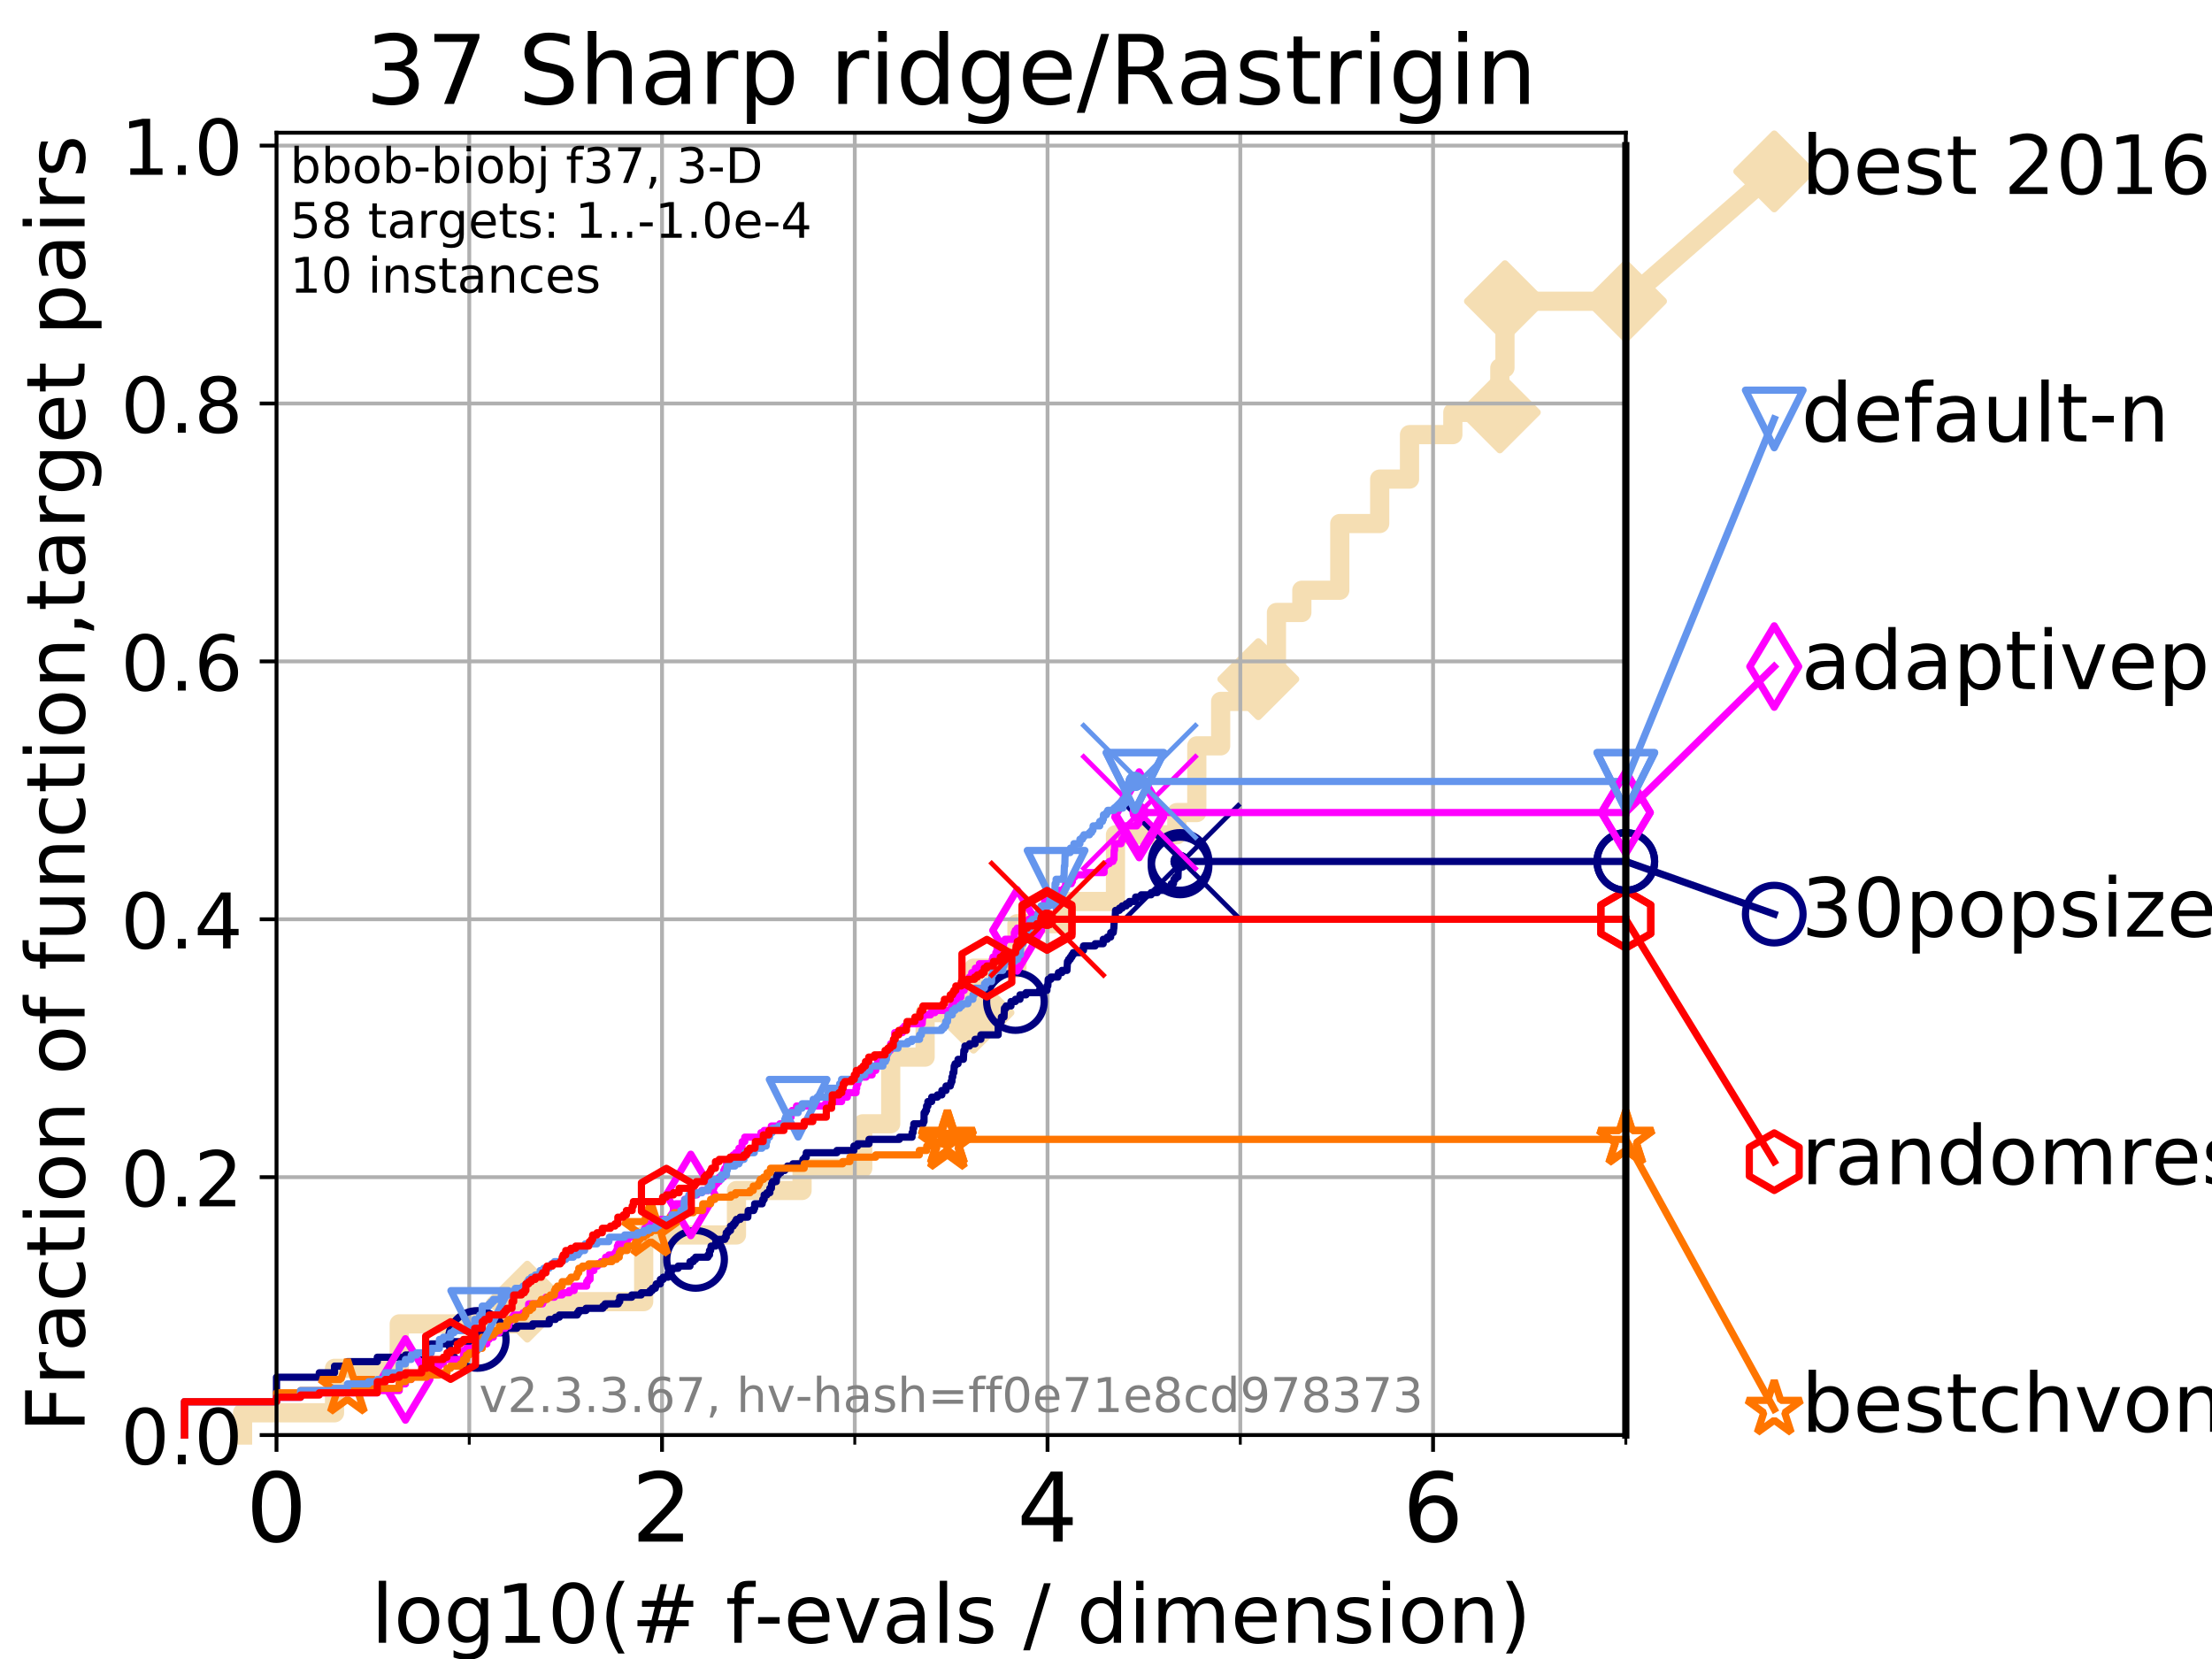 <?xml version="1.0" encoding="utf-8" standalone="no"?>
<!DOCTYPE svg PUBLIC "-//W3C//DTD SVG 1.1//EN"
  "http://www.w3.org/Graphics/SVG/1.1/DTD/svg11.dtd">
<!-- Created with matplotlib (https://matplotlib.org/) -->
<svg height="345.6pt" version="1.1" viewBox="0 0 460.8 345.6" width="460.8pt" xmlns="http://www.w3.org/2000/svg" xmlns:xlink="http://www.w3.org/1999/xlink">
 <defs>
  <style type="text/css">
*{stroke-linecap:butt;stroke-linejoin:round;}
  </style>
 </defs>
 <g id="figure_1">
  <g id="patch_1">
   <path d="M 0 345.6 
L 460.8 345.6 
L 460.8 0 
L 0 0 
z
" style="fill:#ffffff;"/>
  </g>
  <g id="axes_1">
   <g id="patch_2">
    <path d="M 57.6 298.944 
L 338.688 298.944 
L 338.688 27.648 
L 57.6 27.648 
z
" style="fill:#ffffff;"/>
   </g>
   <g id="line2d_1">
    <path d="M 50.529 298.944 
L 50.529 294.313 
L 69.688 294.313 
L 69.688 285.05 
L 83.172 285.05 
L 83.172 275.788 
L 109.843 275.788 
L 109.843 271.157 
L 134.092 271.157 
L 134.092 257.263 
L 153.419 257.263 
L 153.419 248.001 
L 167.082 248.001 
L 167.082 243.37 
L 179.723 243.37 
L 179.723 234.107 
L 185.551 234.107 
L 185.551 220.214 
L 192.718 220.214 
L 192.718 210.951 
L 202.797 210.951 
L 202.797 201.689 
L 211.85 201.689 
L 211.85 192.426 
L 222.077 192.426 
L 222.077 187.795 
L 232.373 187.795 
L 232.373 173.901 
L 245.158 173.901 
L 245.158 169.27 
L 249.313 169.27 
L 249.313 155.377 
L 254.283 155.377 
L 254.283 146.114 
L 262.13 146.114 
L 262.13 141.483 
L 265.91 141.483 
L 265.91 127.589 
L 271.198 127.589 
L 271.198 122.958 
L 279.1 122.958 
L 279.1 109.065 
L 287.415 109.065 
L 287.415 99.802 
L 293.627 99.802 
L 293.627 90.54 
L 302.653 90.54 
L 302.653 85.909 
L 312.439 85.909 
L 312.439 76.646 
L 313.51 76.646 
L 313.51 62.753 
L 338.688 62.753 
" style="fill:none;stroke:#f5deb3;stroke-linecap:square;stroke-width:4;"/>
   </g>
   <g id="line2d_2">
    <defs>
     <path d="M 0 7.778 
L 7.778 0 
L 0 -7.778 
L -7.778 0 
z
" id="m0d739d460a" style="stroke:#f5deb3;stroke-linejoin:miter;stroke-width:1.5;"/>
    </defs>
    <g>
     <use style="fill:#f5deb3;stroke:#f5deb3;stroke-linejoin:miter;stroke-width:1.5;" x="109.843" xlink:href="#m0d739d460a" y="271.157"/>
     <use style="fill:#f5deb3;stroke:#f5deb3;stroke-linejoin:miter;stroke-width:1.5;" x="202.797" xlink:href="#m0d739d460a" y="210.951"/>
     <use style="fill:#f5deb3;stroke:#f5deb3;stroke-linejoin:miter;stroke-width:1.5;" x="262.13" xlink:href="#m0d739d460a" y="141.483"/>
     <use style="fill:#f5deb3;stroke:#f5deb3;stroke-linejoin:miter;stroke-width:1.5;" x="312.439" xlink:href="#m0d739d460a" y="85.909"/>
     <use style="fill:#f5deb3;stroke:#f5deb3;stroke-linejoin:miter;stroke-width:1.5;" x="313.51" xlink:href="#m0d739d460a" y="62.753"/>
     <use style="fill:#f5deb3;stroke:#f5deb3;stroke-linejoin:miter;stroke-width:1.5;" x="338.688" xlink:href="#m0d739d460a" y="62.753"/>
    </g>
   </g>
   <g id="line2d_3">
    <path style="fill:none;stroke:#f5deb3;stroke-linecap:square;stroke-width:4;"/>
    <g/>
   </g>
   <g id="line2d_4">
    <path d="M 338.688 62.753 
L 369.608 35.706 
" style="fill:none;stroke:#f5deb3;stroke-linecap:square;stroke-width:4;"/>
    <g>
     <use style="fill:#f5deb3;stroke:#f5deb3;stroke-linejoin:miter;stroke-width:1.5;" x="338.688" xlink:href="#m0d739d460a" y="62.753"/>
     <use style="fill:#f5deb3;stroke:#f5deb3;stroke-linejoin:miter;stroke-width:1.5;" x="369.608" xlink:href="#m0d739d460a" y="35.706"/>
    </g>
   </g>
   <g id="matplotlib.axis_1">
    <g id="xtick_1">
     <g id="line2d_5">
      <path clip-path="url(#ped81eb7f9e)" d="M 57.6 298.944 
L 57.6 27.648 
" style="fill:none;stroke:#b0b0b0;stroke-linecap:square;stroke-width:0.8;"/>
     </g>
     <g id="line2d_6">
      <defs>
       <path d="M 0 0 
L 0 3.5 
" id="m74c88fa42f" style="stroke:#000000;stroke-width:0.8;"/>
      </defs>
      <g>
       <use style="stroke:#000000;stroke-width:0.8;" x="57.6" xlink:href="#m74c88fa42f" y="298.944"/>
      </g>
     </g>
     <g id="text_1">
      <!-- 0 -->
      <defs>
       <path d="M 31.781 66.406 
Q 24.172 66.406 20.328 58.906 
Q 16.5 51.422 16.5 36.375 
Q 16.5 21.391 20.328 13.891 
Q 24.172 6.391 31.781 6.391 
Q 39.453 6.391 43.281 13.891 
Q 47.125 21.391 47.125 36.375 
Q 47.125 51.422 43.281 58.906 
Q 39.453 66.406 31.781 66.406 
z
M 31.781 74.219 
Q 44.047 74.219 50.516 64.516 
Q 56.984 54.828 56.984 36.375 
Q 56.984 17.969 50.516 8.266 
Q 44.047 -1.422 31.781 -1.422 
Q 19.531 -1.422 13.062 8.266 
Q 6.594 17.969 6.594 36.375 
Q 6.594 54.828 13.062 64.516 
Q 19.531 74.219 31.781 74.219 
z
" id="DejaVuSans-48"/>
      </defs>
      <g transform="translate(51.237 321.141)scale(0.2 -0.2)">
       <use xlink:href="#DejaVuSans-48"/>
      </g>
     </g>
    </g>
    <g id="xtick_2">
     <g id="line2d_7">
      <path clip-path="url(#ped81eb7f9e)" d="M 137.911 298.944 
L 137.911 27.648 
" style="fill:none;stroke:#b0b0b0;stroke-linecap:square;stroke-width:0.8;"/>
     </g>
     <g id="line2d_8">
      <g>
       <use style="stroke:#000000;stroke-width:0.8;" x="137.911" xlink:href="#m74c88fa42f" y="298.944"/>
      </g>
     </g>
     <g id="text_2">
      <!-- 2 -->
      <defs>
       <path d="M 19.188 8.297 
L 53.609 8.297 
L 53.609 0 
L 7.328 0 
L 7.328 8.297 
Q 12.938 14.109 22.625 23.891 
Q 32.328 33.688 34.812 36.531 
Q 39.547 41.844 41.422 45.531 
Q 43.312 49.219 43.312 52.781 
Q 43.312 58.594 39.234 62.25 
Q 35.156 65.922 28.609 65.922 
Q 23.969 65.922 18.812 64.312 
Q 13.672 62.703 7.812 59.422 
L 7.812 69.391 
Q 13.766 71.781 18.938 73 
Q 24.125 74.219 28.422 74.219 
Q 39.75 74.219 46.484 68.547 
Q 53.219 62.891 53.219 53.422 
Q 53.219 48.922 51.531 44.891 
Q 49.859 40.875 45.406 35.406 
Q 44.188 33.984 37.641 27.219 
Q 31.109 20.453 19.188 8.297 
z
" id="DejaVuSans-50"/>
      </defs>
      <g transform="translate(131.548 321.141)scale(0.2 -0.2)">
       <use xlink:href="#DejaVuSans-50"/>
      </g>
     </g>
    </g>
    <g id="xtick_3">
     <g id="line2d_9">
      <path clip-path="url(#ped81eb7f9e)" d="M 218.222 298.944 
L 218.222 27.648 
" style="fill:none;stroke:#b0b0b0;stroke-linecap:square;stroke-width:0.8;"/>
     </g>
     <g id="line2d_10">
      <g>
       <use style="stroke:#000000;stroke-width:0.8;" x="218.222" xlink:href="#m74c88fa42f" y="298.944"/>
      </g>
     </g>
     <g id="text_3">
      <!-- 4 -->
      <defs>
       <path d="M 37.797 64.312 
L 12.891 25.391 
L 37.797 25.391 
z
M 35.203 72.906 
L 47.609 72.906 
L 47.609 25.391 
L 58.016 25.391 
L 58.016 17.188 
L 47.609 17.188 
L 47.609 0 
L 37.797 0 
L 37.797 17.188 
L 4.891 17.188 
L 4.891 26.703 
z
" id="DejaVuSans-52"/>
      </defs>
      <g transform="translate(211.859 321.141)scale(0.2 -0.2)">
       <use xlink:href="#DejaVuSans-52"/>
      </g>
     </g>
    </g>
    <g id="xtick_4">
     <g id="line2d_11">
      <path clip-path="url(#ped81eb7f9e)" d="M 298.533 298.944 
L 298.533 27.648 
" style="fill:none;stroke:#b0b0b0;stroke-linecap:square;stroke-width:0.8;"/>
     </g>
     <g id="line2d_12">
      <g>
       <use style="stroke:#000000;stroke-width:0.8;" x="298.533" xlink:href="#m74c88fa42f" y="298.944"/>
      </g>
     </g>
     <g id="text_4">
      <!-- 6 -->
      <defs>
       <path d="M 33.016 40.375 
Q 26.375 40.375 22.484 35.828 
Q 18.609 31.297 18.609 23.391 
Q 18.609 15.531 22.484 10.953 
Q 26.375 6.391 33.016 6.391 
Q 39.656 6.391 43.531 10.953 
Q 47.406 15.531 47.406 23.391 
Q 47.406 31.297 43.531 35.828 
Q 39.656 40.375 33.016 40.375 
z
M 52.594 71.297 
L 52.594 62.312 
Q 48.875 64.062 45.094 64.984 
Q 41.312 65.922 37.594 65.922 
Q 27.828 65.922 22.672 59.328 
Q 17.531 52.734 16.797 39.406 
Q 19.672 43.656 24.016 45.922 
Q 28.375 48.188 33.594 48.188 
Q 44.578 48.188 50.953 41.516 
Q 57.328 34.859 57.328 23.391 
Q 57.328 12.156 50.688 5.359 
Q 44.047 -1.422 33.016 -1.422 
Q 20.359 -1.422 13.672 8.266 
Q 6.984 17.969 6.984 36.375 
Q 6.984 53.656 15.188 63.938 
Q 23.391 74.219 37.203 74.219 
Q 40.922 74.219 44.703 73.484 
Q 48.484 72.75 52.594 71.297 
z
" id="DejaVuSans-54"/>
      </defs>
      <g transform="translate(292.17 321.141)scale(0.2 -0.2)">
       <use xlink:href="#DejaVuSans-54"/>
      </g>
     </g>
    </g>
    <g id="xtick_5">
     <g id="line2d_13">
      <path clip-path="url(#ped81eb7f9e)" d="M 97.755 298.944 
L 97.755 27.648 
" style="fill:none;stroke:#b0b0b0;stroke-linecap:square;stroke-width:0.8;"/>
     </g>
     <g id="line2d_14">
      <defs>
       <path d="M 0 0 
L 0 2 
" id="md6b9abefbc" style="stroke:#000000;stroke-width:0.6;"/>
      </defs>
      <g>
       <use style="stroke:#000000;stroke-width:0.6;" x="97.755" xlink:href="#md6b9abefbc" y="298.944"/>
      </g>
     </g>
    </g>
    <g id="xtick_6">
     <g id="line2d_15">
      <path clip-path="url(#ped81eb7f9e)" d="M 178.066 298.944 
L 178.066 27.648 
" style="fill:none;stroke:#b0b0b0;stroke-linecap:square;stroke-width:0.8;"/>
     </g>
     <g id="line2d_16">
      <g>
       <use style="stroke:#000000;stroke-width:0.6;" x="178.066" xlink:href="#md6b9abefbc" y="298.944"/>
      </g>
     </g>
    </g>
    <g id="xtick_7">
     <g id="line2d_17">
      <path clip-path="url(#ped81eb7f9e)" d="M 258.377 298.944 
L 258.377 27.648 
" style="fill:none;stroke:#b0b0b0;stroke-linecap:square;stroke-width:0.8;"/>
     </g>
     <g id="line2d_18">
      <g>
       <use style="stroke:#000000;stroke-width:0.6;" x="258.377" xlink:href="#md6b9abefbc" y="298.944"/>
      </g>
     </g>
    </g>
    <g id="xtick_8">
     <g id="line2d_19">
      <path clip-path="url(#ped81eb7f9e)" d="M 338.688 298.944 
L 338.688 27.648 
" style="fill:none;stroke:#b0b0b0;stroke-linecap:square;stroke-width:0.8;"/>
     </g>
     <g id="line2d_20">
      <g>
       <use style="stroke:#000000;stroke-width:0.6;" x="338.688" xlink:href="#md6b9abefbc" y="298.944"/>
      </g>
     </g>
    </g>
    <g id="text_5">
     <!-- log10(# f-evals / dimension) -->
     <defs>
      <path d="M 9.422 75.984 
L 18.406 75.984 
L 18.406 0 
L 9.422 0 
z
" id="DejaVuSans-108"/>
      <path d="M 30.609 48.391 
Q 23.391 48.391 19.188 42.75 
Q 14.984 37.109 14.984 27.297 
Q 14.984 17.484 19.156 11.844 
Q 23.344 6.203 30.609 6.203 
Q 37.797 6.203 41.984 11.859 
Q 46.188 17.531 46.188 27.297 
Q 46.188 37.016 41.984 42.703 
Q 37.797 48.391 30.609 48.391 
z
M 30.609 56 
Q 42.328 56 49.016 48.375 
Q 55.719 40.766 55.719 27.297 
Q 55.719 13.875 49.016 6.219 
Q 42.328 -1.422 30.609 -1.422 
Q 18.844 -1.422 12.172 6.219 
Q 5.516 13.875 5.516 27.297 
Q 5.516 40.766 12.172 48.375 
Q 18.844 56 30.609 56 
z
" id="DejaVuSans-111"/>
      <path d="M 45.406 27.984 
Q 45.406 37.75 41.375 43.109 
Q 37.359 48.484 30.078 48.484 
Q 22.859 48.484 18.828 43.109 
Q 14.797 37.75 14.797 27.984 
Q 14.797 18.266 18.828 12.891 
Q 22.859 7.516 30.078 7.516 
Q 37.359 7.516 41.375 12.891 
Q 45.406 18.266 45.406 27.984 
z
M 54.391 6.781 
Q 54.391 -7.172 48.188 -13.984 
Q 42 -20.797 29.203 -20.797 
Q 24.469 -20.797 20.266 -20.094 
Q 16.062 -19.391 12.109 -17.922 
L 12.109 -9.188 
Q 16.062 -11.328 19.922 -12.344 
Q 23.781 -13.375 27.781 -13.375 
Q 36.625 -13.375 41.016 -8.766 
Q 45.406 -4.156 45.406 5.172 
L 45.406 9.625 
Q 42.625 4.781 38.281 2.391 
Q 33.938 0 27.875 0 
Q 17.828 0 11.672 7.656 
Q 5.516 15.328 5.516 27.984 
Q 5.516 40.672 11.672 48.328 
Q 17.828 56 27.875 56 
Q 33.938 56 38.281 53.609 
Q 42.625 51.219 45.406 46.391 
L 45.406 54.688 
L 54.391 54.688 
z
" id="DejaVuSans-103"/>
      <path d="M 12.406 8.297 
L 28.516 8.297 
L 28.516 63.922 
L 10.984 60.406 
L 10.984 69.391 
L 28.422 72.906 
L 38.281 72.906 
L 38.281 8.297 
L 54.391 8.297 
L 54.391 0 
L 12.406 0 
z
" id="DejaVuSans-49"/>
      <path d="M 31 75.875 
Q 24.469 64.656 21.281 53.656 
Q 18.109 42.672 18.109 31.391 
Q 18.109 20.125 21.312 9.062 
Q 24.516 -2 31 -13.188 
L 23.188 -13.188 
Q 15.875 -1.703 12.234 9.375 
Q 8.594 20.453 8.594 31.391 
Q 8.594 42.281 12.203 53.312 
Q 15.828 64.359 23.188 75.875 
z
" id="DejaVuSans-40"/>
      <path d="M 51.125 44 
L 36.922 44 
L 32.812 27.688 
L 47.125 27.688 
z
M 43.797 71.781 
L 38.719 51.516 
L 52.984 51.516 
L 58.109 71.781 
L 65.922 71.781 
L 60.891 51.516 
L 76.125 51.516 
L 76.125 44 
L 58.984 44 
L 54.984 27.688 
L 70.516 27.688 
L 70.516 20.219 
L 53.078 20.219 
L 48 0 
L 40.188 0 
L 45.219 20.219 
L 30.906 20.219 
L 25.875 0 
L 18.016 0 
L 23.094 20.219 
L 7.719 20.219 
L 7.719 27.688 
L 24.906 27.688 
L 29 44 
L 13.281 44 
L 13.281 51.516 
L 30.906 51.516 
L 35.891 71.781 
z
" id="DejaVuSans-35"/>
      <path id="DejaVuSans-32"/>
      <path d="M 37.109 75.984 
L 37.109 68.5 
L 28.516 68.5 
Q 23.688 68.5 21.797 66.547 
Q 19.922 64.594 19.922 59.516 
L 19.922 54.688 
L 34.719 54.688 
L 34.719 47.703 
L 19.922 47.703 
L 19.922 0 
L 10.891 0 
L 10.891 47.703 
L 2.297 47.703 
L 2.297 54.688 
L 10.891 54.688 
L 10.891 58.5 
Q 10.891 67.625 15.141 71.797 
Q 19.391 75.984 28.609 75.984 
z
" id="DejaVuSans-102"/>
      <path d="M 4.891 31.391 
L 31.203 31.391 
L 31.203 23.391 
L 4.891 23.391 
z
" id="DejaVuSans-45"/>
      <path d="M 56.203 29.594 
L 56.203 25.203 
L 14.891 25.203 
Q 15.484 15.922 20.484 11.062 
Q 25.484 6.203 34.422 6.203 
Q 39.594 6.203 44.453 7.469 
Q 49.312 8.734 54.109 11.281 
L 54.109 2.781 
Q 49.266 0.734 44.188 -0.344 
Q 39.109 -1.422 33.891 -1.422 
Q 20.797 -1.422 13.156 6.188 
Q 5.516 13.812 5.516 26.812 
Q 5.516 40.234 12.766 48.109 
Q 20.016 56 32.328 56 
Q 43.359 56 49.781 48.891 
Q 56.203 41.797 56.203 29.594 
z
M 47.219 32.234 
Q 47.125 39.594 43.094 43.984 
Q 39.062 48.391 32.422 48.391 
Q 24.906 48.391 20.391 44.141 
Q 15.875 39.891 15.188 32.172 
z
" id="DejaVuSans-101"/>
      <path d="M 2.984 54.688 
L 12.5 54.688 
L 29.594 8.797 
L 46.688 54.688 
L 56.203 54.688 
L 35.688 0 
L 23.484 0 
z
" id="DejaVuSans-118"/>
      <path d="M 34.281 27.484 
Q 23.391 27.484 19.188 25 
Q 14.984 22.516 14.984 16.5 
Q 14.984 11.719 18.141 8.906 
Q 21.297 6.109 26.703 6.109 
Q 34.188 6.109 38.703 11.406 
Q 43.219 16.703 43.219 25.484 
L 43.219 27.484 
z
M 52.203 31.203 
L 52.203 0 
L 43.219 0 
L 43.219 8.297 
Q 40.141 3.328 35.547 0.953 
Q 30.953 -1.422 24.312 -1.422 
Q 15.922 -1.422 10.953 3.297 
Q 6 8.016 6 15.922 
Q 6 25.141 12.172 29.828 
Q 18.359 34.516 30.609 34.516 
L 43.219 34.516 
L 43.219 35.406 
Q 43.219 41.609 39.141 45 
Q 35.062 48.391 27.688 48.391 
Q 23 48.391 18.547 47.266 
Q 14.109 46.141 10.016 43.891 
L 10.016 52.203 
Q 14.938 54.109 19.578 55.047 
Q 24.219 56 28.609 56 
Q 40.484 56 46.344 49.844 
Q 52.203 43.703 52.203 31.203 
z
" id="DejaVuSans-97"/>
      <path d="M 44.281 53.078 
L 44.281 44.578 
Q 40.484 46.531 36.375 47.5 
Q 32.281 48.484 27.875 48.484 
Q 21.188 48.484 17.844 46.438 
Q 14.5 44.391 14.5 40.281 
Q 14.5 37.156 16.891 35.375 
Q 19.281 33.594 26.516 31.984 
L 29.594 31.297 
Q 39.156 29.25 43.188 25.516 
Q 47.219 21.781 47.219 15.094 
Q 47.219 7.469 41.188 3.016 
Q 35.156 -1.422 24.609 -1.422 
Q 20.219 -1.422 15.453 -0.562 
Q 10.688 0.297 5.422 2 
L 5.422 11.281 
Q 10.406 8.688 15.234 7.391 
Q 20.062 6.109 24.812 6.109 
Q 31.156 6.109 34.562 8.281 
Q 37.984 10.453 37.984 14.406 
Q 37.984 18.062 35.516 20.016 
Q 33.062 21.969 24.703 23.781 
L 21.578 24.516 
Q 13.234 26.266 9.516 29.906 
Q 5.812 33.547 5.812 39.891 
Q 5.812 47.609 11.281 51.797 
Q 16.75 56 26.812 56 
Q 31.781 56 36.172 55.266 
Q 40.578 54.547 44.281 53.078 
z
" id="DejaVuSans-115"/>
      <path d="M 25.391 72.906 
L 33.688 72.906 
L 8.297 -9.281 
L 0 -9.281 
z
" id="DejaVuSans-47"/>
      <path d="M 45.406 46.391 
L 45.406 75.984 
L 54.391 75.984 
L 54.391 0 
L 45.406 0 
L 45.406 8.203 
Q 42.578 3.328 38.25 0.953 
Q 33.938 -1.422 27.875 -1.422 
Q 17.969 -1.422 11.734 6.484 
Q 5.516 14.406 5.516 27.297 
Q 5.516 40.188 11.734 48.094 
Q 17.969 56 27.875 56 
Q 33.938 56 38.25 53.625 
Q 42.578 51.266 45.406 46.391 
z
M 14.797 27.297 
Q 14.797 17.391 18.875 11.75 
Q 22.953 6.109 30.078 6.109 
Q 37.203 6.109 41.297 11.75 
Q 45.406 17.391 45.406 27.297 
Q 45.406 37.203 41.297 42.844 
Q 37.203 48.484 30.078 48.484 
Q 22.953 48.484 18.875 42.844 
Q 14.797 37.203 14.797 27.297 
z
" id="DejaVuSans-100"/>
      <path d="M 9.422 54.688 
L 18.406 54.688 
L 18.406 0 
L 9.422 0 
z
M 9.422 75.984 
L 18.406 75.984 
L 18.406 64.594 
L 9.422 64.594 
z
" id="DejaVuSans-105"/>
      <path d="M 52 44.188 
Q 55.375 50.25 60.062 53.125 
Q 64.75 56 71.094 56 
Q 79.641 56 84.281 50.016 
Q 88.922 44.047 88.922 33.016 
L 88.922 0 
L 79.891 0 
L 79.891 32.719 
Q 79.891 40.578 77.094 44.375 
Q 74.312 48.188 68.609 48.188 
Q 61.625 48.188 57.562 43.547 
Q 53.516 38.922 53.516 30.906 
L 53.516 0 
L 44.484 0 
L 44.484 32.719 
Q 44.484 40.625 41.703 44.406 
Q 38.922 48.188 33.109 48.188 
Q 26.219 48.188 22.156 43.531 
Q 18.109 38.875 18.109 30.906 
L 18.109 0 
L 9.078 0 
L 9.078 54.688 
L 18.109 54.688 
L 18.109 46.188 
Q 21.188 51.219 25.484 53.609 
Q 29.781 56 35.688 56 
Q 41.656 56 45.828 52.969 
Q 50 49.953 52 44.188 
z
" id="DejaVuSans-109"/>
      <path d="M 54.891 33.016 
L 54.891 0 
L 45.906 0 
L 45.906 32.719 
Q 45.906 40.484 42.875 44.328 
Q 39.844 48.188 33.797 48.188 
Q 26.516 48.188 22.312 43.547 
Q 18.109 38.922 18.109 30.906 
L 18.109 0 
L 9.078 0 
L 9.078 54.688 
L 18.109 54.688 
L 18.109 46.188 
Q 21.344 51.125 25.703 53.562 
Q 30.078 56 35.797 56 
Q 45.219 56 50.047 50.172 
Q 54.891 44.344 54.891 33.016 
z
" id="DejaVuSans-110"/>
      <path d="M 8.016 75.875 
L 15.828 75.875 
Q 23.141 64.359 26.781 53.312 
Q 30.422 42.281 30.422 31.391 
Q 30.422 20.453 26.781 9.375 
Q 23.141 -1.703 15.828 -13.188 
L 8.016 -13.188 
Q 14.5 -2 17.703 9.062 
Q 20.906 20.125 20.906 31.391 
Q 20.906 42.672 17.703 53.656 
Q 14.5 64.656 8.016 75.875 
z
" id="DejaVuSans-41"/>
     </defs>
     <g transform="translate(77.303 342.218)scale(0.17 -0.17)">
      <use xlink:href="#DejaVuSans-108"/>
      <use x="27.783" xlink:href="#DejaVuSans-111"/>
      <use x="88.965" xlink:href="#DejaVuSans-103"/>
      <use x="152.441" xlink:href="#DejaVuSans-49"/>
      <use x="216.064" xlink:href="#DejaVuSans-48"/>
      <use x="279.688" xlink:href="#DejaVuSans-40"/>
      <use x="318.701" xlink:href="#DejaVuSans-35"/>
      <use x="402.49" xlink:href="#DejaVuSans-32"/>
      <use x="434.277" xlink:href="#DejaVuSans-102"/>
      <use x="469.404" xlink:href="#DejaVuSans-45"/>
      <use x="505.488" xlink:href="#DejaVuSans-101"/>
      <use x="567.012" xlink:href="#DejaVuSans-118"/>
      <use x="626.191" xlink:href="#DejaVuSans-97"/>
      <use x="687.471" xlink:href="#DejaVuSans-108"/>
      <use x="715.254" xlink:href="#DejaVuSans-115"/>
      <use x="767.354" xlink:href="#DejaVuSans-32"/>
      <use x="799.141" xlink:href="#DejaVuSans-47"/>
      <use x="832.832" xlink:href="#DejaVuSans-32"/>
      <use x="864.619" xlink:href="#DejaVuSans-100"/>
      <use x="928.096" xlink:href="#DejaVuSans-105"/>
      <use x="955.879" xlink:href="#DejaVuSans-109"/>
      <use x="1053.291" xlink:href="#DejaVuSans-101"/>
      <use x="1114.814" xlink:href="#DejaVuSans-110"/>
      <use x="1178.193" xlink:href="#DejaVuSans-115"/>
      <use x="1230.293" xlink:href="#DejaVuSans-105"/>
      <use x="1258.076" xlink:href="#DejaVuSans-111"/>
      <use x="1319.258" xlink:href="#DejaVuSans-110"/>
      <use x="1382.637" xlink:href="#DejaVuSans-41"/>
     </g>
    </g>
   </g>
   <g id="matplotlib.axis_2">
    <g id="ytick_1">
     <g id="line2d_21">
      <path clip-path="url(#ped81eb7f9e)" d="M 57.6 298.944 
L 338.688 298.944 
" style="fill:none;stroke:#b0b0b0;stroke-linecap:square;stroke-width:0.8;"/>
     </g>
     <g id="line2d_22">
      <defs>
       <path d="M 0 0 
L -3.5 0 
" id="m16ba6b78e9" style="stroke:#000000;stroke-width:0.8;"/>
      </defs>
      <g>
       <use style="stroke:#000000;stroke-width:0.8;" x="57.6" xlink:href="#m16ba6b78e9" y="298.944"/>
      </g>
     </g>
     <g id="text_6">
      <!-- 0.0 -->
      <defs>
       <path d="M 10.688 12.406 
L 21 12.406 
L 21 0 
L 10.688 0 
z
" id="DejaVuSans-46"/>
      </defs>
      <g transform="translate(25.155 305.023)scale(0.16 -0.16)">
       <use xlink:href="#DejaVuSans-48"/>
       <use x="63.623" xlink:href="#DejaVuSans-46"/>
       <use x="95.41" xlink:href="#DejaVuSans-48"/>
      </g>
     </g>
    </g>
    <g id="ytick_2">
     <g id="line2d_23">
      <path clip-path="url(#ped81eb7f9e)" d="M 57.6 245.222 
L 338.688 245.222 
" style="fill:none;stroke:#b0b0b0;stroke-linecap:square;stroke-width:0.8;"/>
     </g>
     <g id="line2d_24">
      <g>
       <use style="stroke:#000000;stroke-width:0.8;" x="57.6" xlink:href="#m16ba6b78e9" y="245.222"/>
      </g>
     </g>
     <g id="text_7">
      <!-- 0.2 -->
      <g transform="translate(25.155 251.301)scale(0.16 -0.16)">
       <use xlink:href="#DejaVuSans-48"/>
       <use x="63.623" xlink:href="#DejaVuSans-46"/>
       <use x="95.41" xlink:href="#DejaVuSans-50"/>
      </g>
     </g>
    </g>
    <g id="ytick_3">
     <g id="line2d_25">
      <path clip-path="url(#ped81eb7f9e)" d="M 57.6 191.5 
L 338.688 191.5 
" style="fill:none;stroke:#b0b0b0;stroke-linecap:square;stroke-width:0.8;"/>
     </g>
     <g id="line2d_26">
      <g>
       <use style="stroke:#000000;stroke-width:0.8;" x="57.6" xlink:href="#m16ba6b78e9" y="191.5"/>
      </g>
     </g>
     <g id="text_8">
      <!-- 0.4 -->
      <g transform="translate(25.155 197.579)scale(0.16 -0.16)">
       <use xlink:href="#DejaVuSans-48"/>
       <use x="63.623" xlink:href="#DejaVuSans-46"/>
       <use x="95.41" xlink:href="#DejaVuSans-52"/>
      </g>
     </g>
    </g>
    <g id="ytick_4">
     <g id="line2d_27">
      <path clip-path="url(#ped81eb7f9e)" d="M 57.6 137.778 
L 338.688 137.778 
" style="fill:none;stroke:#b0b0b0;stroke-linecap:square;stroke-width:0.8;"/>
     </g>
     <g id="line2d_28">
      <g>
       <use style="stroke:#000000;stroke-width:0.8;" x="57.6" xlink:href="#m16ba6b78e9" y="137.778"/>
      </g>
     </g>
     <g id="text_9">
      <!-- 0.6 -->
      <g transform="translate(25.155 143.857)scale(0.16 -0.16)">
       <use xlink:href="#DejaVuSans-48"/>
       <use x="63.623" xlink:href="#DejaVuSans-46"/>
       <use x="95.41" xlink:href="#DejaVuSans-54"/>
      </g>
     </g>
    </g>
    <g id="ytick_5">
     <g id="line2d_29">
      <path clip-path="url(#ped81eb7f9e)" d="M 57.6 84.056 
L 338.688 84.056 
" style="fill:none;stroke:#b0b0b0;stroke-linecap:square;stroke-width:0.8;"/>
     </g>
     <g id="line2d_30">
      <g>
       <use style="stroke:#000000;stroke-width:0.8;" x="57.6" xlink:href="#m16ba6b78e9" y="84.056"/>
      </g>
     </g>
     <g id="text_10">
      <!-- 0.8 -->
      <defs>
       <path d="M 31.781 34.625 
Q 24.75 34.625 20.719 30.859 
Q 16.703 27.094 16.703 20.516 
Q 16.703 13.922 20.719 10.156 
Q 24.75 6.391 31.781 6.391 
Q 38.812 6.391 42.859 10.172 
Q 46.922 13.969 46.922 20.516 
Q 46.922 27.094 42.891 30.859 
Q 38.875 34.625 31.781 34.625 
z
M 21.922 38.812 
Q 15.578 40.375 12.031 44.719 
Q 8.5 49.078 8.5 55.328 
Q 8.5 64.062 14.719 69.141 
Q 20.953 74.219 31.781 74.219 
Q 42.672 74.219 48.875 69.141 
Q 55.078 64.062 55.078 55.328 
Q 55.078 49.078 51.531 44.719 
Q 48 40.375 41.703 38.812 
Q 48.828 37.156 52.797 32.312 
Q 56.781 27.484 56.781 20.516 
Q 56.781 9.906 50.312 4.234 
Q 43.844 -1.422 31.781 -1.422 
Q 19.734 -1.422 13.25 4.234 
Q 6.781 9.906 6.781 20.516 
Q 6.781 27.484 10.781 32.312 
Q 14.797 37.156 21.922 38.812 
z
M 18.312 54.391 
Q 18.312 48.734 21.844 45.562 
Q 25.391 42.391 31.781 42.391 
Q 38.141 42.391 41.719 45.562 
Q 45.312 48.734 45.312 54.391 
Q 45.312 60.062 41.719 63.234 
Q 38.141 66.406 31.781 66.406 
Q 25.391 66.406 21.844 63.234 
Q 18.312 60.062 18.312 54.391 
z
" id="DejaVuSans-56"/>
      </defs>
      <g transform="translate(25.155 90.135)scale(0.16 -0.16)">
       <use xlink:href="#DejaVuSans-48"/>
       <use x="63.623" xlink:href="#DejaVuSans-46"/>
       <use x="95.41" xlink:href="#DejaVuSans-56"/>
      </g>
     </g>
    </g>
    <g id="ytick_6">
     <g id="line2d_31">
      <path clip-path="url(#ped81eb7f9e)" d="M 57.6 30.334 
L 338.688 30.334 
" style="fill:none;stroke:#b0b0b0;stroke-linecap:square;stroke-width:0.8;"/>
     </g>
     <g id="line2d_32">
      <g>
       <use style="stroke:#000000;stroke-width:0.8;" x="57.6" xlink:href="#m16ba6b78e9" y="30.334"/>
      </g>
     </g>
     <g id="text_11">
      <!-- 1.0 -->
      <g transform="translate(25.155 36.413)scale(0.16 -0.16)">
       <use xlink:href="#DejaVuSans-49"/>
       <use x="63.623" xlink:href="#DejaVuSans-46"/>
       <use x="95.41" xlink:href="#DejaVuSans-48"/>
      </g>
     </g>
    </g>
    <g id="text_12">
     <!-- Fraction of function,target pairs -->
     <defs>
      <path d="M 9.812 72.906 
L 51.703 72.906 
L 51.703 64.594 
L 19.672 64.594 
L 19.672 43.109 
L 48.578 43.109 
L 48.578 34.812 
L 19.672 34.812 
L 19.672 0 
L 9.812 0 
z
" id="DejaVuSans-70"/>
      <path d="M 41.109 46.297 
Q 39.594 47.172 37.812 47.578 
Q 36.031 48 33.891 48 
Q 26.266 48 22.188 43.047 
Q 18.109 38.094 18.109 28.812 
L 18.109 0 
L 9.078 0 
L 9.078 54.688 
L 18.109 54.688 
L 18.109 46.188 
Q 20.953 51.172 25.484 53.578 
Q 30.031 56 36.531 56 
Q 37.453 56 38.578 55.875 
Q 39.703 55.766 41.062 55.516 
z
" id="DejaVuSans-114"/>
      <path d="M 48.781 52.594 
L 48.781 44.188 
Q 44.969 46.297 41.141 47.344 
Q 37.312 48.391 33.406 48.391 
Q 24.656 48.391 19.812 42.844 
Q 14.984 37.312 14.984 27.297 
Q 14.984 17.281 19.812 11.734 
Q 24.656 6.203 33.406 6.203 
Q 37.312 6.203 41.141 7.25 
Q 44.969 8.297 48.781 10.406 
L 48.781 2.094 
Q 45.016 0.344 40.984 -0.531 
Q 36.969 -1.422 32.422 -1.422 
Q 20.062 -1.422 12.781 6.344 
Q 5.516 14.109 5.516 27.297 
Q 5.516 40.672 12.859 48.328 
Q 20.219 56 33.016 56 
Q 37.156 56 41.109 55.141 
Q 45.062 54.297 48.781 52.594 
z
" id="DejaVuSans-99"/>
      <path d="M 18.312 70.219 
L 18.312 54.688 
L 36.812 54.688 
L 36.812 47.703 
L 18.312 47.703 
L 18.312 18.016 
Q 18.312 11.328 20.141 9.422 
Q 21.969 7.516 27.594 7.516 
L 36.812 7.516 
L 36.812 0 
L 27.594 0 
Q 17.188 0 13.234 3.875 
Q 9.281 7.766 9.281 18.016 
L 9.281 47.703 
L 2.688 47.703 
L 2.688 54.688 
L 9.281 54.688 
L 9.281 70.219 
z
" id="DejaVuSans-116"/>
      <path d="M 8.5 21.578 
L 8.5 54.688 
L 17.484 54.688 
L 17.484 21.922 
Q 17.484 14.156 20.5 10.266 
Q 23.531 6.391 29.594 6.391 
Q 36.859 6.391 41.078 11.031 
Q 45.312 15.672 45.312 23.688 
L 45.312 54.688 
L 54.297 54.688 
L 54.297 0 
L 45.312 0 
L 45.312 8.406 
Q 42.047 3.422 37.719 1 
Q 33.406 -1.422 27.688 -1.422 
Q 18.266 -1.422 13.375 4.438 
Q 8.5 10.297 8.5 21.578 
z
M 31.109 56 
z
" id="DejaVuSans-117"/>
      <path d="M 11.719 12.406 
L 22.016 12.406 
L 22.016 4 
L 14.016 -11.625 
L 7.719 -11.625 
L 11.719 4 
z
" id="DejaVuSans-44"/>
      <path d="M 18.109 8.203 
L 18.109 -20.797 
L 9.078 -20.797 
L 9.078 54.688 
L 18.109 54.688 
L 18.109 46.391 
Q 20.953 51.266 25.266 53.625 
Q 29.594 56 35.594 56 
Q 45.562 56 51.781 48.094 
Q 58.016 40.188 58.016 27.297 
Q 58.016 14.406 51.781 6.484 
Q 45.562 -1.422 35.594 -1.422 
Q 29.594 -1.422 25.266 0.953 
Q 20.953 3.328 18.109 8.203 
z
M 48.688 27.297 
Q 48.688 37.203 44.609 42.844 
Q 40.531 48.484 33.406 48.484 
Q 26.266 48.484 22.188 42.844 
Q 18.109 37.203 18.109 27.297 
Q 18.109 17.391 22.188 11.75 
Q 26.266 6.109 33.406 6.109 
Q 40.531 6.109 44.609 11.75 
Q 48.688 17.391 48.688 27.297 
z
" id="DejaVuSans-112"/>
     </defs>
     <g transform="translate(17.62 298.435)rotate(-90)scale(0.17 -0.17)">
      <use xlink:href="#DejaVuSans-70"/>
      <use x="57.41" xlink:href="#DejaVuSans-114"/>
      <use x="98.523" xlink:href="#DejaVuSans-97"/>
      <use x="159.803" xlink:href="#DejaVuSans-99"/>
      <use x="214.783" xlink:href="#DejaVuSans-116"/>
      <use x="253.992" xlink:href="#DejaVuSans-105"/>
      <use x="281.775" xlink:href="#DejaVuSans-111"/>
      <use x="342.957" xlink:href="#DejaVuSans-110"/>
      <use x="406.336" xlink:href="#DejaVuSans-32"/>
      <use x="438.123" xlink:href="#DejaVuSans-111"/>
      <use x="499.305" xlink:href="#DejaVuSans-102"/>
      <use x="534.51" xlink:href="#DejaVuSans-32"/>
      <use x="566.297" xlink:href="#DejaVuSans-102"/>
      <use x="601.502" xlink:href="#DejaVuSans-117"/>
      <use x="664.881" xlink:href="#DejaVuSans-110"/>
      <use x="728.26" xlink:href="#DejaVuSans-99"/>
      <use x="783.24" xlink:href="#DejaVuSans-116"/>
      <use x="822.449" xlink:href="#DejaVuSans-105"/>
      <use x="850.232" xlink:href="#DejaVuSans-111"/>
      <use x="911.414" xlink:href="#DejaVuSans-110"/>
      <use x="974.793" xlink:href="#DejaVuSans-44"/>
      <use x="1006.58" xlink:href="#DejaVuSans-116"/>
      <use x="1045.789" xlink:href="#DejaVuSans-97"/>
      <use x="1107.068" xlink:href="#DejaVuSans-114"/>
      <use x="1148.166" xlink:href="#DejaVuSans-103"/>
      <use x="1211.643" xlink:href="#DejaVuSans-101"/>
      <use x="1273.166" xlink:href="#DejaVuSans-116"/>
      <use x="1312.375" xlink:href="#DejaVuSans-32"/>
      <use x="1344.162" xlink:href="#DejaVuSans-112"/>
      <use x="1407.639" xlink:href="#DejaVuSans-97"/>
      <use x="1468.918" xlink:href="#DejaVuSans-105"/>
      <use x="1496.701" xlink:href="#DejaVuSans-114"/>
      <use x="1537.814" xlink:href="#DejaVuSans-115"/>
     </g>
    </g>
   </g>
   <g id="line2d_33">
    <defs>
     <path d="M 0 1.5 
C 0.398 1.5 0.779 1.342 1.061 1.061 
C 1.342 0.779 1.5 0.398 1.5 0 
C 1.5 -0.398 1.342 -0.779 1.061 -1.061 
C 0.779 -1.342 0.398 -1.5 0 -1.5 
C -0.398 -1.5 -0.779 -1.342 -1.061 -1.061 
C -1.342 -0.779 -1.5 -0.398 -1.5 0 
C -1.5 0.398 -1.342 0.779 -1.061 1.061 
C -0.779 1.342 -0.398 1.5 0 1.5 
z
" id="m9c39d2ec80" style="stroke:#f5deb3;"/>
    </defs>
    <g>
     <use style="fill:#f5deb3;stroke:#f5deb3;" x="313.51" xlink:href="#m9c39d2ec80" y="62.753"/>
     <use style="fill:#f5deb3;stroke:#f5deb3;" x="313.51" xlink:href="#m9c39d2ec80" y="62.753"/>
    </g>
   </g>
   <g id="line2d_34">
    <defs>
     <path d="M 0 1.5 
C 0.398 1.5 0.779 1.342 1.061 1.061 
C 1.342 0.779 1.5 0.398 1.5 0 
C 1.5 -0.398 1.342 -0.779 1.061 -1.061 
C 0.779 -1.342 0.398 -1.5 0 -1.5 
C -0.398 -1.5 -0.779 -1.342 -1.061 -1.061 
C -1.342 -0.779 -1.5 -0.398 -1.5 0 
C -1.5 0.398 -1.342 0.779 -1.061 1.061 
C -0.779 1.342 -0.398 1.5 0 1.5 
z
" id="m97a06e4202" style="stroke:#000080;"/>
    </defs>
    <g>
     <use style="fill:#000080;stroke:#000080;" x="245.827" xlink:href="#m97a06e4202" y="179.459"/>
     <use style="fill:#000080;stroke:#000080;" x="245.827" xlink:href="#m97a06e4202" y="179.459"/>
    </g>
   </g>
   <g id="line2d_35">
    <path d="M 38.441 298.944 
L 38.441 291.997 
L 57.6 291.997 
L 57.6 286.903 
L 66.508 286.903 
L 66.508 285.977 
L 69.688 285.977 
L 69.688 284.587 
L 72.376 284.587 
L 72.376 283.661 
L 78.596 283.661 
L 78.596 282.735 
L 84.464 282.735 
L 84.464 282.272 
L 88.847 282.272 
L 88.847 281.809 
L 89.79 281.809 
L 89.79 279.956 
L 93.122 279.956 
L 93.122 279.493 
L 97.755 279.493 
L 97.755 279.03 
L 99.418 279.03 
L 99.418 278.104 
L 100.444 278.104 
L 100.444 277.64 
L 104.435 277.64 
L 104.435 276.714 
L 107.68 276.714 
L 107.68 276.251 
L 110.969 276.251 
L 110.969 275.788 
L 114.419 275.788 
L 114.419 274.862 
L 115.711 274.862 
L 115.711 274.399 
L 116.523 274.399 
L 116.523 273.935 
L 120.255 273.935 
L 120.255 273.472 
L 120.572 273.472 
L 120.572 273.009 
L 122.076 273.009 
L 122.076 272.546 
L 125.589 272.546 
L 125.589 272.083 
L 126.054 272.083 
L 126.054 271.62 
L 128.808 271.62 
L 128.808 271.157 
L 129.099 271.157 
L 129.099 270.231 
L 131.607 270.231 
L 131.607 269.767 
L 133.578 269.767 
L 133.578 269.304 
L 135.415 269.304 
L 135.415 268.841 
L 135.879 268.841 
L 135.879 268.378 
L 136.52 268.378 
L 136.52 267.915 
L 136.708 267.915 
L 136.708 267.452 
L 137.559 267.452 
L 137.559 266.526 
L 138.142 266.526 
L 138.142 266.062 
L 139.199 266.062 
L 139.199 265.136 
L 139.731 265.136 
L 139.731 264.673 
L 139.991 264.673 
L 139.991 264.21 
L 141.283 264.21 
L 141.283 263.747 
L 143.737 263.747 
L 143.737 262.821 
L 144.431 262.821 
L 144.431 262.357 
L 144.904 262.357 
L 144.904 261.894 
L 147.47 261.894 
L 147.47 261.431 
L 147.803 261.431 
L 147.803 260.505 
L 148.032 260.505 
L 148.129 259.579 
L 149.104 259.579 
L 149.104 258.653 
L 149.257 258.653 
L 149.257 258.189 
L 151.015 258.189 
L 151.015 257.726 
L 151.287 257.726 
L 151.287 256.8 
L 151.661 256.8 
L 151.661 256.337 
L 152.182 256.337 
L 152.182 255.411 
L 152.762 255.411 
L 152.762 254.948 
L 153.13 254.948 
L 153.13 254.484 
L 153.395 254.484 
L 153.395 254.021 
L 154.19 254.021 
L 154.19 253.558 
L 155.783 253.558 
L 155.867 252.169 
L 157.012 252.169 
L 157.012 251.706 
L 157.205 251.706 
L 157.205 250.779 
L 158.767 250.779 
L 158.767 250.316 
L 158.89 250.316 
L 158.89 249.853 
L 159.184 249.853 
L 159.184 248.927 
L 159.758 248.927 
L 159.758 248.464 
L 160.378 248.464 
L 160.378 247.538 
L 160.696 247.538 
L 160.727 246.611 
L 160.884 246.611 
L 160.884 246.148 
L 161.72 246.148 
L 161.823 244.759 
L 162.174 244.759 
L 162.174 244.296 
L 162.673 244.296 
L 162.673 243.833 
L 163.483 243.833 
L 163.483 243.37 
L 164.05 243.37 
L 164.05 242.906 
L 165.181 242.906 
L 165.181 242.443 
L 167.256 242.443 
L 167.256 241.517 
L 167.672 241.517 
L 167.672 241.054 
L 167.965 241.054 
L 167.965 240.128 
L 174.348 240.128 
L 174.348 239.665 
L 177.879 239.665 
L 177.879 238.738 
L 178.655 238.738 
L 178.655 238.275 
L 181.031 238.275 
L 181.031 237.349 
L 187.361 237.349 
L 187.361 236.886 
L 189.997 236.886 
L 189.997 235.96 
L 190.204 235.96 
L 190.204 235.033 
L 190.362 235.033 
L 190.362 234.107 
L 192.311 234.107 
L 192.311 233.644 
L 192.49 233.644 
L 192.505 231.792 
L 192.788 231.792 
L 192.788 231.328 
L 193.021 231.328 
L 193.021 230.402 
L 193.295 230.402 
L 193.295 229.476 
L 194.09 229.476 
L 194.09 228.55 
L 195.278 228.55 
L 195.278 228.087 
L 196.208 228.087 
L 196.208 227.16 
L 197.073 227.16 
L 197.073 226.234 
L 197.973 226.234 
L 197.973 225.771 
L 198.117 225.771 
L 198.117 225.308 
L 198.309 225.308 
L 198.309 224.382 
L 198.465 224.382 
L 198.519 223.455 
L 198.703 223.455 
L 198.776 222.066 
L 198.949 222.066 
L 198.949 221.603 
L 199.573 221.603 
L 199.573 220.677 
L 200.69 220.677 
L 200.788 218.824 
L 201.016 218.824 
L 201.016 217.898 
L 201.976 217.898 
L 201.976 217.435 
L 203.129 217.435 
L 203.129 216.509 
L 204.334 216.509 
L 204.334 215.582 
L 207.94 215.582 
L 207.941 213.73 
L 208.268 213.73 
L 208.268 212.804 
L 208.608 212.804 
L 208.608 211.877 
L 209.155 211.877 
L 209.241 210.025 
L 209.574 210.025 
L 209.574 209.562 
L 210.607 209.562 
L 210.607 208.635 
L 211.529 208.635 
L 211.529 208.172 
L 212.482 208.172 
L 212.482 207.246 
L 213.745 207.246 
L 213.745 206.783 
L 216.494 206.783 
L 216.494 206.32 
L 218.095 206.32 
L 218.095 205.394 
L 218.284 205.394 
L 218.362 204.004 
L 218.917 204.004 
L 218.917 203.541 
L 220.394 203.541 
L 220.487 202.615 
L 221.215 202.615 
L 221.215 202.152 
L 222.276 202.152 
L 222.369 200.299 
L 222.613 200.299 
L 222.613 199.836 
L 222.972 199.836 
L 222.972 199.373 
L 223.279 199.373 
L 223.279 198.91 
L 223.58 198.91 
L 223.58 198.447 
L 225.195 198.447 
L 225.195 197.984 
L 225.71 197.984 
L 225.71 197.057 
L 228.142 197.057 
L 228.142 196.594 
L 229.816 196.594 
L 229.816 195.668 
L 230.676 195.668 
L 230.676 195.205 
L 231.374 195.205 
L 231.374 194.279 
L 231.907 194.279 
L 232.015 193.353 
L 232.034 193.353 
L 232.132 191.5 
L 232.299 191.5 
L 232.386 189.648 
L 233.192 189.648 
L 233.192 189.184 
L 233.775 189.184 
L 233.775 188.721 
L 234.604 188.721 
L 234.604 188.258 
L 235.262 188.258 
L 235.262 187.795 
L 236.571 187.795 
L 236.571 186.869 
L 237.736 186.869 
L 237.736 186.406 
L 239.801 186.406 
L 239.801 185.943 
L 241.082 185.943 
L 241.082 185.479 
L 242.395 185.479 
L 242.395 185.016 
L 244.004 185.016 
L 244.004 184.09 
L 244.455 184.09 
L 244.549 183.164 
L 244.871 183.164 
L 244.871 182.701 
L 245.397 182.701 
L 245.479 180.385 
L 245.827 180.385 
L 245.827 179.459 
L 338.688 179.459 
L 338.688 179.459 
" style="fill:none;stroke:#000080;stroke-linecap:square;stroke-width:1.5;"/>
   </g>
   <g id="line2d_36">
    <defs>
     <path d="M 0 6 
C 1.591 6 3.117 5.368 4.243 4.243 
C 5.368 3.117 6 1.591 6 0 
C 6 -1.591 5.368 -3.117 4.243 -4.243 
C 3.117 -5.368 1.591 -6 0 -6 
C -1.591 -6 -3.117 -5.368 -4.243 -4.243 
C -5.368 -3.117 -6 -1.591 -6 0 
C -6 1.591 -5.368 3.117 -4.243 4.243 
C -3.117 5.368 -1.591 6 0 6 
z
" id="m1978f11e9d" style="stroke:#000080;stroke-width:1.5;"/>
    </defs>
    <g>
     <use style="fill-opacity:0;stroke:#000080;stroke-width:1.5;" x="99.418" xlink:href="#m1978f11e9d" y="279.03"/>
     <use style="fill-opacity:0;stroke:#000080;stroke-width:1.5;" x="144.904" xlink:href="#m1978f11e9d" y="262.357"/>
     <use style="fill-opacity:0;stroke:#000080;stroke-width:1.5;" x="211.529" xlink:href="#m1978f11e9d" y="208.635"/>
     <use style="fill-opacity:0;stroke:#000080;stroke-width:1.5;" x="245.827" xlink:href="#m1978f11e9d" y="180.385"/>
     <use style="fill-opacity:0;stroke:#000080;stroke-width:1.5;" x="245.827" xlink:href="#m1978f11e9d" y="179.459"/>
     <use style="fill-opacity:0;stroke:#000080;stroke-width:1.5;" x="338.688" xlink:href="#m1978f11e9d" y="179.459"/>
    </g>
   </g>
   <g id="line2d_37">
    <path style="fill:none;stroke:#000080;stroke-linecap:square;stroke-width:1.5;"/>
    <g/>
   </g>
   <g id="line2d_38">
    <path clip-path="url(#ped81eb7f9e)" d="M 246.297 179.459 
" style="fill:none;stroke:#000080;stroke-linecap:square;stroke-width:1.5;"/>
    <defs>
     <path d="M -12 12 
L 12 -12 
M -12 -12 
L 12 12 
" id="m85afdbfa1c" style="stroke:#000080;"/>
    </defs>
    <g clip-path="url(#ped81eb7f9e)">
     <use style="fill:#000080;stroke:#000080;" x="246.297" xlink:href="#m85afdbfa1c" y="179.459"/>
    </g>
   </g>
   <g id="line2d_39">
    <defs>
     <path d="M 0 1.5 
C 0.398 1.5 0.779 1.342 1.061 1.061 
C 1.342 0.779 1.5 0.398 1.5 0 
C 1.5 -0.398 1.342 -0.779 1.061 -1.061 
C 0.779 -1.342 0.398 -1.5 0 -1.5 
C -0.398 -1.5 -0.779 -1.342 -1.061 -1.061 
C -1.342 -0.779 -1.5 -0.398 -1.5 0 
C -1.5 0.398 -1.342 0.779 -1.061 1.061 
C -0.779 1.342 -0.398 1.5 0 1.5 
z
" id="m124885af81" style="stroke:#ff00ff;"/>
    </defs>
    <g>
     <use style="fill:#ff00ff;stroke:#ff00ff;" x="237.315" xlink:href="#m124885af81" y="169.27"/>
     <use style="fill:#ff00ff;stroke:#ff00ff;" x="237.315" xlink:href="#m124885af81" y="169.27"/>
    </g>
   </g>
   <g id="line2d_40">
    <path d="M 38.441 298.944 
L 38.441 291.997 
L 57.6 291.997 
L 57.6 291.071 
L 62.617 291.071 
L 62.617 290.145 
L 78.596 290.145 
L 78.596 289.682 
L 83.172 289.682 
L 83.172 288.292 
L 84.464 288.292 
L 84.464 287.366 
L 85.667 287.366 
L 85.667 286.44 
L 89.79 286.44 
L 89.79 285.977 
L 90.684 285.977 
L 90.684 284.587 
L 91.535 284.587 
L 91.535 284.124 
L 92.347 284.124 
L 92.347 283.198 
L 96.552 283.198 
L 96.552 281.345 
L 97.164 281.345 
L 97.164 280.882 
L 99.938 280.882 
L 99.938 280.419 
L 100.444 280.419 
L 100.444 279.956 
L 101.413 279.956 
L 101.413 279.03 
L 101.878 279.03 
L 101.878 278.567 
L 102.772 278.567 
L 102.772 277.64 
L 104.034 277.64 
L 104.034 276.714 
L 105.21 276.714 
L 105.21 276.251 
L 105.952 276.251 
L 105.952 275.325 
L 106.312 275.325 
L 106.312 274.862 
L 106.664 274.862 
L 106.664 274.399 
L 107.009 274.399 
L 107.009 273.935 
L 108.949 273.935 
L 108.949 273.472 
L 109.55 273.472 
L 109.55 273.009 
L 110.132 273.009 
L 110.132 271.62 
L 113.023 271.62 
L 113.023 271.157 
L 113.264 271.157 
L 113.264 270.694 
L 113.735 270.694 
L 113.735 270.231 
L 115.502 270.231 
L 115.502 269.767 
L 117.107 269.767 
L 117.107 269.304 
L 118.577 269.304 
L 118.577 268.841 
L 119.603 268.841 
L 119.603 267.915 
L 122.22 267.915 
L 122.22 266.989 
L 122.503 266.989 
L 122.503 266.526 
L 122.92 266.526 
L 122.92 264.673 
L 123.725 264.673 
L 123.725 263.747 
L 124.495 263.747 
L 124.495 263.284 
L 125.232 263.284 
L 125.232 262.821 
L 126.168 262.821 
L 126.168 261.894 
L 126.839 261.894 
L 126.839 261.431 
L 128.108 261.431 
L 128.108 260.968 
L 128.411 260.968 
L 128.411 260.505 
L 128.611 260.505 
L 128.611 259.579 
L 128.808 259.579 
L 128.808 259.116 
L 129.853 259.116 
L 129.853 258.653 
L 130.665 258.653 
L 130.665 258.189 
L 130.84 258.189 
L 130.84 257.726 
L 131.44 257.726 
L 131.44 257.263 
L 133.503 257.263 
L 133.503 256.8 
L 134.308 256.8 
L 134.308 255.874 
L 134.87 255.874 
L 134.87 254.948 
L 137.138 254.948 
L 137.138 254.484 
L 137.559 254.484 
L 137.559 254.021 
L 139.783 254.021 
L 139.783 253.095 
L 140.094 253.095 
L 140.094 252.632 
L 140.298 252.632 
L 140.298 251.706 
L 140.748 251.706 
L 140.748 250.779 
L 142.62 250.779 
L 142.62 249.853 
L 143.903 249.853 
L 143.903 248.927 
L 145.175 248.927 
L 145.175 248.464 
L 146.144 248.464 
L 146.144 248.001 
L 147.57 248.001 
L 147.57 247.538 
L 148.702 247.538 
L 148.702 247.075 
L 148.92 247.075 
L 148.92 246.611 
L 149.347 246.611 
L 149.347 246.148 
L 149.824 246.148 
L 149.824 245.222 
L 150.739 245.222 
L 150.766 243.833 
L 150.988 243.833 
L 150.988 243.37 
L 151.368 243.37 
L 151.368 242.443 
L 151.687 242.443 
L 151.687 241.98 
L 152.512 241.98 
L 152.612 241.054 
L 152.737 241.054 
L 152.737 240.591 
L 153.275 240.591 
L 153.275 240.128 
L 153.937 240.128 
L 153.937 239.201 
L 154.552 239.201 
L 154.619 237.812 
L 155.146 237.812 
L 155.146 236.886 
L 158.519 236.886 
L 158.519 235.96 
L 159.184 235.96 
L 159.184 235.496 
L 160.68 235.496 
L 160.68 234.57 
L 162.461 234.57 
L 162.461 234.107 
L 164.102 234.107 
L 164.102 233.644 
L 164.334 233.644 
L 164.334 232.718 
L 164.8 232.718 
L 164.8 231.792 
L 165.022 231.792 
L 165.022 231.328 
L 165.932 231.328 
L 165.932 230.402 
L 171.929 230.402 
L 171.929 229.939 
L 172.948 229.939 
L 172.948 229.476 
L 175.328 229.476 
L 175.328 228.55 
L 176.517 228.55 
L 176.517 227.623 
L 178.332 227.623 
L 178.332 226.697 
L 178.469 226.697 
L 178.469 225.771 
L 178.717 225.771 
L 178.823 224.382 
L 180.423 224.382 
L 180.423 223.918 
L 181.681 223.918 
L 181.681 222.992 
L 182.435 222.992 
L 182.435 222.066 
L 182.793 222.066 
L 182.868 220.677 
L 183.373 220.677 
L 183.373 219.75 
L 184.824 219.75 
L 184.824 218.824 
L 185.486 218.824 
L 185.551 217.435 
L 186.208 217.435 
L 186.208 216.972 
L 186.382 216.972 
L 186.397 215.119 
L 188.004 215.119 
L 188.004 214.193 
L 188.439 214.193 
L 188.439 213.73 
L 188.879 213.73 
L 188.879 213.267 
L 192.107 213.267 
L 192.203 211.877 
L 192.36 211.877 
L 192.36 211.414 
L 193.861 211.414 
L 193.861 210.951 
L 194.757 210.951 
L 194.757 210.488 
L 198.203 210.488 
L 198.203 209.562 
L 198.657 209.562 
L 198.657 208.635 
L 198.797 208.635 
L 198.797 208.172 
L 199.415 208.172 
L 199.415 207.709 
L 200.171 207.709 
L 200.23 206.32 
L 200.867 206.32 
L 200.914 205.394 
L 201.078 205.394 
L 201.078 204.931 
L 201.421 204.931 
L 201.421 204.004 
L 201.946 204.004 
L 201.946 203.541 
L 202.434 203.541 
L 202.434 202.615 
L 203.19 202.615 
L 203.19 201.689 
L 204.028 201.689 
L 204.028 200.762 
L 206.72 200.762 
L 206.72 199.836 
L 206.845 199.836 
L 206.845 199.373 
L 207.454 199.373 
L 207.454 198.447 
L 207.702 198.447 
L 207.702 197.521 
L 208.286 197.521 
L 208.286 197.057 
L 209.059 197.057 
L 209.059 196.131 
L 209.365 196.131 
L 209.365 195.668 
L 211.305 195.668 
L 211.305 194.279 
L 211.502 194.279 
L 211.502 193.816 
L 211.898 193.816 
L 211.898 193.353 
L 214.31 193.353 
L 214.31 191.5 
L 215.236 191.5 
L 215.236 191.037 
L 215.37 191.037 
L 215.37 190.574 
L 216.8 190.574 
L 216.89 189.648 
L 217.414 189.648 
L 217.414 188.721 
L 217.565 188.721 
L 217.65 187.332 
L 217.713 187.332 
L 217.713 186.869 
L 218.3 186.869 
L 218.3 186.406 
L 219.305 186.406 
L 219.305 185.943 
L 220.438 185.943 
L 220.438 185.479 
L 221.641 185.479 
L 221.641 185.016 
L 221.993 185.016 
L 221.993 184.09 
L 223.172 184.09 
L 223.172 183.627 
L 223.41 183.627 
L 223.41 182.701 
L 223.89 182.701 
L 223.89 182.238 
L 226.336 182.238 
L 226.336 181.775 
L 229.999 181.775 
L 230.004 180.385 
L 230.382 180.385 
L 230.382 179.922 
L 231.085 179.922 
L 231.085 179.459 
L 231.841 179.459 
L 231.841 178.996 
L 232.055 178.996 
L 232.097 177.143 
L 232.175 177.143 
L 232.199 175.754 
L 233.542 175.754 
L 233.542 175.291 
L 233.703 175.291 
L 233.703 174.828 
L 234.051 174.828 
L 234.051 174.365 
L 234.243 174.365 
L 234.345 173.438 
L 234.357 173.438 
L 234.454 172.049 
L 236.812 172.049 
L 236.812 171.586 
L 237.227 171.586 
L 237.315 169.27 
L 338.688 169.27 
L 338.688 169.27 
" style="fill:none;stroke:#ff00ff;stroke-linecap:square;stroke-width:1.5;"/>
   </g>
   <g id="line2d_41">
    <defs>
     <path d="M 0 8.485 
L 5.091 0 
L 0 -8.485 
L -5.091 0 
z
" id="m6bfad1c3b5" style="stroke:#ff00ff;stroke-linejoin:miter;stroke-width:1.5;"/>
    </defs>
    <g>
     <use style="fill-opacity:0;stroke:#ff00ff;stroke-linejoin:miter;stroke-width:1.5;" x="84.464" xlink:href="#m6bfad1c3b5" y="287.366"/>
     <use style="fill-opacity:0;stroke:#ff00ff;stroke-linejoin:miter;stroke-width:1.5;" x="143.903" xlink:href="#m6bfad1c3b5" y="248.927"/>
     <use style="fill-opacity:0;stroke:#ff00ff;stroke-linejoin:miter;stroke-width:1.5;" x="211.898" xlink:href="#m6bfad1c3b5" y="193.816"/>
     <use style="fill-opacity:0;stroke:#ff00ff;stroke-linejoin:miter;stroke-width:1.5;" x="237.315" xlink:href="#m6bfad1c3b5" y="170.196"/>
     <use style="fill-opacity:0;stroke:#ff00ff;stroke-linejoin:miter;stroke-width:1.5;" x="237.315" xlink:href="#m6bfad1c3b5" y="169.27"/>
     <use style="fill-opacity:0;stroke:#ff00ff;stroke-linejoin:miter;stroke-width:1.5;" x="338.688" xlink:href="#m6bfad1c3b5" y="169.27"/>
    </g>
   </g>
   <g id="line2d_42">
    <path style="fill:none;stroke:#ff00ff;stroke-linecap:square;stroke-width:1.5;"/>
    <g/>
   </g>
   <g id="line2d_43">
    <path clip-path="url(#ped81eb7f9e)" d="M 237.384 169.27 
" style="fill:none;stroke:#ff00ff;stroke-linecap:square;stroke-width:1.5;"/>
    <defs>
     <path d="M -12 12 
L 12 -12 
M -12 -12 
L 12 12 
" id="m663b9423e5" style="stroke:#ff00ff;"/>
    </defs>
    <g clip-path="url(#ped81eb7f9e)">
     <use style="fill:#ff00ff;stroke:#ff00ff;" x="237.384" xlink:href="#m663b9423e5" y="169.27"/>
    </g>
   </g>
   <g id="line2d_44">
    <defs>
     <path d="M 0 1.5 
C 0.398 1.5 0.779 1.342 1.061 1.061 
C 1.342 0.779 1.5 0.398 1.5 0 
C 1.5 -0.398 1.342 -0.779 1.061 -1.061 
C 0.779 -1.342 0.398 -1.5 0 -1.5 
C -0.398 -1.5 -0.779 -1.342 -1.061 -1.061 
C -1.342 -0.779 -1.5 -0.398 -1.5 0 
C -1.5 0.398 -1.342 0.779 -1.061 1.061 
C -0.779 1.342 -0.398 1.5 0 1.5 
z
" id="m75d58b14a1" style="stroke:#ff7500;"/>
    </defs>
    <g>
     <use style="fill:#ff7500;stroke:#ff7500;" x="197.364" xlink:href="#m75d58b14a1" y="237.349"/>
     <use style="fill:#ff7500;stroke:#ff7500;" x="197.364" xlink:href="#m75d58b14a1" y="237.349"/>
    </g>
   </g>
   <g id="line2d_45">
    <path d="M 38.441 298.944 
L 38.441 291.997 
L 57.6 291.997 
L 57.6 290.145 
L 62.617 290.145 
L 62.617 289.682 
L 72.376 289.682 
L 72.376 289.218 
L 83.172 289.218 
L 83.172 287.829 
L 84.464 287.829 
L 84.464 287.366 
L 85.667 287.366 
L 85.667 286.903 
L 88.847 286.903 
L 88.847 286.44 
L 91.535 286.44 
L 91.535 285.977 
L 93.122 285.977 
L 93.122 285.05 
L 93.864 285.05 
L 93.864 284.587 
L 95.918 284.587 
L 95.918 284.124 
L 96.552 284.124 
L 96.552 283.198 
L 97.164 283.198 
L 97.164 282.272 
L 97.755 282.272 
L 97.755 281.809 
L 98.881 281.809 
L 98.881 281.345 
L 99.418 281.345 
L 99.418 280.882 
L 100.444 280.882 
L 100.444 278.567 
L 101.878 278.567 
L 101.878 278.104 
L 102.772 278.104 
L 102.772 277.64 
L 103.203 277.64 
L 103.203 277.177 
L 104.034 277.177 
L 104.034 276.251 
L 105.585 276.251 
L 105.585 275.325 
L 105.952 275.325 
L 105.952 274.862 
L 107.348 274.862 
L 107.348 274.399 
L 109.252 274.399 
L 109.252 273.935 
L 109.55 273.935 
L 109.55 273.009 
L 110.415 273.009 
L 110.415 272.546 
L 110.969 272.546 
L 110.969 271.62 
L 112.532 271.62 
L 112.532 271.157 
L 112.779 271.157 
L 112.779 270.694 
L 113.966 270.694 
L 113.966 270.231 
L 114.641 270.231 
L 114.641 269.767 
L 115.502 269.767 
L 115.502 268.841 
L 115.711 268.841 
L 115.711 268.378 
L 116.122 268.378 
L 116.122 267.915 
L 117.107 267.915 
L 117.107 266.989 
L 118.577 266.989 
L 118.577 266.526 
L 118.925 266.526 
L 118.925 266.062 
L 120.094 266.062 
L 120.094 265.599 
L 120.255 265.599 
L 120.255 265.136 
L 120.572 265.136 
L 120.572 264.21 
L 121.34 264.21 
L 121.34 263.747 
L 122.643 263.747 
L 122.643 263.284 
L 125.823 263.284 
L 125.823 262.821 
L 127.485 262.821 
L 127.485 262.357 
L 128.411 262.357 
L 128.411 261.894 
L 129.002 261.894 
L 129.002 260.968 
L 129.291 260.968 
L 129.291 260.505 
L 130.665 260.505 
L 130.665 259.579 
L 132.182 259.579 
L 132.182 259.116 
L 132.423 259.116 
L 132.423 258.653 
L 132.971 258.653 
L 132.971 258.189 
L 133.353 258.189 
L 133.353 257.726 
L 134.164 257.726 
L 134.164 257.263 
L 134.801 257.263 
L 134.801 256.8 
L 135.549 256.8 
L 135.549 256.337 
L 137.077 256.337 
L 137.077 255.411 
L 138.199 255.411 
L 138.199 254.948 
L 138.872 254.948 
L 138.872 254.484 
L 139.52 254.484 
L 139.52 253.558 
L 140.449 253.558 
L 140.449 252.632 
L 144.431 252.632 
L 144.431 252.169 
L 146.36 252.169 
L 146.396 250.779 
L 148.032 250.779 
L 148.032 249.853 
L 148.92 249.853 
L 148.92 249.39 
L 152.258 249.39 
L 152.258 248.927 
L 153.227 248.927 
L 153.227 248.464 
L 156.257 248.464 
L 156.257 248.001 
L 156.914 248.001 
L 156.914 247.075 
L 157.958 247.075 
L 157.958 246.611 
L 158.214 246.611 
L 158.214 246.148 
L 158.376 246.148 
L 158.376 245.685 
L 159.064 245.685 
L 159.064 245.222 
L 159.791 245.222 
L 159.791 244.296 
L 160.506 244.296 
L 160.506 243.37 
L 167.524 243.37 
L 167.524 242.443 
L 175.544 242.443 
L 175.544 241.98 
L 177.043 241.98 
L 177.043 241.054 
L 182.426 241.054 
L 182.426 240.591 
L 191.51 240.591 
L 191.51 239.665 
L 193.06 239.665 
L 193.06 238.738 
L 195.016 238.738 
L 195.016 238.275 
L 197.364 238.275 
L 197.364 237.349 
L 338.688 237.349 
L 338.688 237.349 
" style="fill:none;stroke:#ff7500;stroke-linecap:square;stroke-width:1.5;"/>
   </g>
   <g id="line2d_46">
    <defs>
     <path d="M 0 -6 
L -1.347 -1.854 
L -5.706 -1.854 
L -2.18 0.708 
L -3.527 4.854 
L -0 2.292 
L 3.527 4.854 
L 2.18 0.708 
L 5.706 -1.854 
L 1.347 -1.854 
z
" id="m40ccd16f02" style="stroke:#ff7500;stroke-linejoin:bevel;stroke-width:1.5;"/>
    </defs>
    <g>
     <use style="fill-opacity:0;stroke:#ff7500;stroke-linejoin:bevel;stroke-width:1.5;" x="72.376" xlink:href="#m40ccd16f02" y="289.218"/>
     <use style="fill-opacity:0;stroke:#ff7500;stroke-linejoin:bevel;stroke-width:1.5;" x="135.549" xlink:href="#m40ccd16f02" y="256.337"/>
     <use style="fill-opacity:0;stroke:#ff7500;stroke-linejoin:bevel;stroke-width:1.5;" x="197.364" xlink:href="#m40ccd16f02" y="238.275"/>
     <use style="fill-opacity:0;stroke:#ff7500;stroke-linejoin:bevel;stroke-width:1.5;" x="197.364" xlink:href="#m40ccd16f02" y="237.349"/>
     <use style="fill-opacity:0;stroke:#ff7500;stroke-linejoin:bevel;stroke-width:1.5;" x="197.364" xlink:href="#m40ccd16f02" y="237.349"/>
     <use style="fill-opacity:0;stroke:#ff7500;stroke-linejoin:bevel;stroke-width:1.5;" x="338.688" xlink:href="#m40ccd16f02" y="237.349"/>
    </g>
   </g>
   <g id="line2d_47">
    <path style="fill:none;stroke:#ff7500;stroke-linecap:square;stroke-width:1.5;"/>
    <g/>
   </g>
   <g id="line2d_48">
    <defs>
     <path d="M 0 1.5 
C 0.398 1.5 0.779 1.342 1.061 1.061 
C 1.342 0.779 1.5 0.398 1.5 0 
C 1.5 -0.398 1.342 -0.779 1.061 -1.061 
C 0.779 -1.342 0.398 -1.5 0 -1.5 
C -0.398 -1.5 -0.779 -1.342 -1.061 -1.061 
C -1.342 -0.779 -1.5 -0.398 -1.5 0 
C -1.5 0.398 -1.342 0.779 -1.061 1.061 
C -0.779 1.342 -0.398 1.5 0 1.5 
z
" id="me8a0e0590d" style="stroke:#6495ed;"/>
    </defs>
    <g>
     <use style="fill:#6495ed;stroke:#6495ed;" x="236.455" xlink:href="#me8a0e0590d" y="162.787"/>
     <use style="fill:#6495ed;stroke:#6495ed;" x="236.455" xlink:href="#me8a0e0590d" y="162.787"/>
    </g>
   </g>
   <g id="line2d_49">
    <path d="M 38.441 298.944 
L 38.441 291.997 
L 57.6 291.997 
L 57.6 291.071 
L 62.617 291.071 
L 62.617 289.682 
L 69.688 289.682 
L 69.688 289.218 
L 72.376 289.218 
L 72.376 288.292 
L 76.759 288.292 
L 76.759 287.829 
L 78.596 287.829 
L 78.596 287.366 
L 80.259 287.366 
L 80.259 285.977 
L 83.172 285.977 
L 83.172 284.124 
L 84.464 284.124 
L 84.464 283.198 
L 85.667 283.198 
L 85.667 282.272 
L 86.793 282.272 
L 86.793 281.809 
L 89.79 281.809 
L 89.79 280.882 
L 91.535 280.882 
L 91.535 279.03 
L 92.347 279.03 
L 92.347 278.567 
L 93.864 278.567 
L 93.864 277.64 
L 94.576 277.64 
L 94.576 277.177 
L 97.755 277.177 
L 97.755 276.714 
L 98.327 276.714 
L 98.327 276.251 
L 98.881 276.251 
L 98.881 274.862 
L 99.938 274.862 
L 99.938 273.935 
L 100.444 273.935 
L 100.444 272.083 
L 101.878 272.083 
L 101.878 271.62 
L 102.331 271.62 
L 102.331 271.157 
L 102.772 271.157 
L 102.772 270.694 
L 104.435 270.694 
L 104.435 269.767 
L 107.009 269.767 
L 107.009 268.841 
L 107.348 268.841 
L 107.348 268.378 
L 108.949 268.378 
L 108.949 267.915 
L 109.55 267.915 
L 109.55 267.452 
L 109.843 267.452 
L 109.843 266.989 
L 110.132 266.989 
L 110.132 266.526 
L 110.694 266.526 
L 110.694 266.062 
L 111.506 266.062 
L 111.506 265.599 
L 112.532 265.599 
L 112.532 264.673 
L 113.264 264.673 
L 113.264 264.21 
L 114.419 264.21 
L 114.419 263.747 
L 114.86 263.747 
L 114.86 263.284 
L 115.502 263.284 
L 115.502 262.821 
L 117.107 262.821 
L 117.107 262.357 
L 117.857 262.357 
L 117.857 261.894 
L 119.436 261.894 
L 119.436 261.431 
L 120.414 261.431 
L 120.414 260.968 
L 120.728 260.968 
L 120.728 260.505 
L 121.785 260.505 
L 121.785 259.579 
L 121.931 259.579 
L 121.931 259.116 
L 124.369 259.116 
L 124.369 258.653 
L 126.839 258.653 
L 126.948 257.726 
L 130.128 257.726 
L 130.128 257.263 
L 132.816 257.263 
L 132.816 256.8 
L 134.092 256.8 
L 134.092 256.337 
L 135.145 256.337 
L 135.145 255.874 
L 136.583 255.874 
L 136.583 255.411 
L 137.199 255.411 
L 137.199 254.948 
L 137.794 254.948 
L 137.794 254.484 
L 138.539 254.484 
L 138.539 254.021 
L 139.991 254.021 
L 139.991 253.095 
L 141.849 253.095 
L 141.849 252.169 
L 142.442 252.169 
L 142.531 250.316 
L 142.708 250.316 
L 142.708 249.853 
L 143.358 249.853 
L 143.358 249.39 
L 143.486 249.39 
L 143.486 248.927 
L 144.904 248.927 
L 144.904 248.464 
L 146.252 248.464 
L 146.252 248.001 
L 147.537 248.001 
L 147.537 247.075 
L 148.258 247.075 
L 148.258 245.685 
L 150.287 245.685 
L 150.287 244.759 
L 151.341 244.759 
L 151.341 243.833 
L 151.502 243.833 
L 151.502 242.906 
L 153.106 242.906 
L 153.106 242.443 
L 153.937 242.443 
L 153.937 241.98 
L 154.167 241.98 
L 154.167 241.517 
L 154.994 241.517 
L 154.994 241.054 
L 155.168 241.054 
L 155.168 240.128 
L 157.128 240.128 
L 157.147 239.201 
L 158.732 239.201 
L 158.732 238.738 
L 159.608 238.738 
L 159.608 237.812 
L 159.791 237.812 
L 159.791 236.886 
L 160.314 236.886 
L 160.314 235.96 
L 160.852 235.96 
L 160.852 235.496 
L 160.977 235.496 
L 160.977 235.033 
L 162.203 235.033 
L 162.203 234.57 
L 163.226 234.57 
L 163.226 234.107 
L 163.469 234.107 
L 163.469 233.181 
L 163.643 233.181 
L 163.643 232.718 
L 164.102 232.718 
L 164.102 231.792 
L 166.267 231.792 
L 166.267 230.865 
L 167.082 230.865 
L 167.082 229.939 
L 169.398 229.939 
L 169.398 229.013 
L 170.22 229.013 
L 170.22 228.55 
L 172.506 228.55 
L 172.506 227.623 
L 172.618 227.623 
L 172.618 226.697 
L 174.915 226.697 
L 174.915 225.771 
L 175.314 225.771 
L 175.314 224.845 
L 179.028 224.845 
L 179.028 223.918 
L 180.156 223.918 
L 180.156 222.992 
L 181.173 222.992 
L 181.173 222.066 
L 183.922 222.066 
L 183.922 221.14 
L 184.462 221.14 
L 184.462 220.677 
L 184.666 220.677 
L 184.678 219.287 
L 185.091 219.287 
L 185.091 218.824 
L 185.219 218.824 
L 185.219 218.361 
L 187.062 218.361 
L 187.062 217.435 
L 189.084 217.435 
L 189.084 216.972 
L 189.941 216.972 
L 189.941 216.509 
L 191.561 216.509 
L 191.561 215.582 
L 191.932 215.582 
L 192.042 214.656 
L 196.161 214.656 
L 196.161 214.193 
L 196.634 214.193 
L 196.634 213.73 
L 197.013 213.73 
L 197.013 212.804 
L 197.38 212.804 
L 197.483 211.414 
L 198.382 211.414 
L 198.382 210.488 
L 198.951 210.488 
L 198.951 210.025 
L 199.9 210.025 
L 199.9 209.562 
L 200.371 209.562 
L 200.371 209.099 
L 201.641 209.099 
L 201.746 208.172 
L 202.673 208.172 
L 202.673 207.246 
L 202.985 207.246 
L 202.985 206.32 
L 203.157 206.32 
L 203.157 205.857 
L 205.078 205.857 
L 205.078 204.931 
L 205.475 204.931 
L 205.475 204.467 
L 206.565 204.467 
L 206.603 203.078 
L 206.866 203.078 
L 206.866 202.152 
L 208.904 202.152 
L 208.904 201.226 
L 209.16 201.226 
L 209.16 200.299 
L 211.332 200.299 
L 211.332 199.836 
L 212.005 199.836 
L 212.005 198.91 
L 212.573 198.91 
L 212.628 196.594 
L 213.138 196.594 
L 213.206 195.205 
L 213.341 195.205 
L 213.341 194.742 
L 214.009 194.742 
L 214.009 194.279 
L 214.151 194.279 
L 214.151 193.353 
L 214.552 193.353 
L 214.621 191.963 
L 215.079 191.963 
L 215.079 191.5 
L 216.144 191.5 
L 216.144 190.574 
L 216.3 190.574 
L 216.3 190.111 
L 216.606 190.111 
L 216.606 189.648 
L 216.855 189.648 
L 216.855 188.721 
L 218.629 188.721 
L 218.629 187.795 
L 218.786 187.795 
L 218.786 187.332 
L 219.51 187.332 
L 219.607 186.406 
L 219.718 186.406 
L 219.796 184.09 
L 220.003 184.09 
L 220.003 183.164 
L 221.489 183.164 
L 221.489 182.701 
L 221.65 182.701 
L 221.731 180.385 
L 221.82 180.385 
L 221.874 178.07 
L 222.009 178.07 
L 222.009 177.606 
L 222.934 177.606 
L 222.987 176.68 
L 223.716 176.68 
L 223.716 175.754 
L 224.968 175.754 
L 224.968 174.828 
L 225.495 174.828 
L 225.495 174.365 
L 225.794 174.365 
L 225.794 173.901 
L 226.966 173.901 
L 226.966 173.438 
L 227.397 173.438 
L 227.397 172.975 
L 227.678 172.975 
L 227.713 172.049 
L 229.097 172.049 
L 229.097 171.123 
L 229.666 171.123 
L 229.666 170.66 
L 229.858 170.66 
L 229.87 169.733 
L 230.484 169.733 
L 230.484 169.27 
L 230.765 169.27 
L 230.765 168.807 
L 232.108 168.807 
L 232.108 168.344 
L 233.921 168.344 
L 233.921 167.418 
L 234.388 167.418 
L 234.388 166.492 
L 234.526 166.492 
L 234.614 164.176 
L 234.921 164.176 
L 234.921 163.25 
L 236.455 163.25 
L 236.455 162.787 
L 338.688 162.787 
L 338.688 162.787 
" style="fill:none;stroke:#6495ed;stroke-linecap:square;stroke-width:1.5;"/>
   </g>
   <g id="line2d_50">
    <defs>
     <path d="M -0 6 
L 6 -6 
L -6 -6 
z
" id="m96259cd768" style="stroke:#6495ed;stroke-linejoin:miter;stroke-width:1.5;"/>
    </defs>
    <g>
     <use style="fill-opacity:0;stroke:#6495ed;stroke-linejoin:miter;stroke-width:1.5;" x="99.938" xlink:href="#m96259cd768" y="274.862"/>
     <use style="fill-opacity:0;stroke:#6495ed;stroke-linejoin:miter;stroke-width:1.5;" x="166.267" xlink:href="#m96259cd768" y="230.865"/>
     <use style="fill-opacity:0;stroke:#6495ed;stroke-linejoin:miter;stroke-width:1.5;" x="220.003" xlink:href="#m96259cd768" y="183.164"/>
     <use style="fill-opacity:0;stroke:#6495ed;stroke-linejoin:miter;stroke-width:1.5;" x="236.455" xlink:href="#m96259cd768" y="162.787"/>
     <use style="fill-opacity:0;stroke:#6495ed;stroke-linejoin:miter;stroke-width:1.5;" x="236.455" xlink:href="#m96259cd768" y="162.787"/>
     <use style="fill-opacity:0;stroke:#6495ed;stroke-linejoin:miter;stroke-width:1.5;" x="338.688" xlink:href="#m96259cd768" y="162.787"/>
    </g>
   </g>
   <g id="line2d_51">
    <path style="fill:none;stroke:#6495ed;stroke-linecap:square;stroke-width:1.5;"/>
    <g/>
   </g>
   <g id="line2d_52">
    <path clip-path="url(#ped81eb7f9e)" d="M 237.381 162.787 
" style="fill:none;stroke:#6495ed;stroke-linecap:square;stroke-width:1.5;"/>
    <defs>
     <path d="M -12 12 
L 12 -12 
M -12 -12 
L 12 12 
" id="m91f5b72cc8" style="stroke:#6495ed;"/>
    </defs>
    <g clip-path="url(#ped81eb7f9e)">
     <use style="fill:#6495ed;stroke:#6495ed;" x="237.381" xlink:href="#m91f5b72cc8" y="162.787"/>
    </g>
   </g>
   <g id="line2d_53">
    <defs>
     <path d="M 0 1.5 
C 0.398 1.5 0.779 1.342 1.061 1.061 
C 1.342 0.779 1.5 0.398 1.5 0 
C 1.5 -0.398 1.342 -0.779 1.061 -1.061 
C 0.779 -1.342 0.398 -1.5 0 -1.5 
C -0.398 -1.5 -0.779 -1.342 -1.061 -1.061 
C -1.342 -0.779 -1.5 -0.398 -1.5 0 
C -1.5 0.398 -1.342 0.779 -1.061 1.061 
C -0.779 1.342 -0.398 1.5 0 1.5 
z
" id="m3774f86aa0" style="stroke:#ff0000;"/>
    </defs>
    <g>
     <use style="fill:#ff0000;stroke:#ff0000;" x="218.111" xlink:href="#m3774f86aa0" y="191.5"/>
     <use style="fill:#ff0000;stroke:#ff0000;" x="218.111" xlink:href="#m3774f86aa0" y="191.5"/>
    </g>
   </g>
   <g id="line2d_54">
    <path d="M 38.441 298.944 
L 38.441 291.997 
L 57.6 291.997 
L 57.6 291.071 
L 62.617 291.071 
L 62.617 290.608 
L 66.508 290.608 
L 66.508 290.145 
L 78.596 290.145 
L 78.596 287.829 
L 80.259 287.829 
L 80.259 287.366 
L 81.776 287.366 
L 81.776 286.903 
L 83.172 286.903 
L 83.172 286.44 
L 84.464 286.44 
L 84.464 285.977 
L 87.85 285.977 
L 87.85 285.05 
L 88.847 285.05 
L 88.847 284.587 
L 89.79 284.587 
L 89.79 283.198 
L 92.347 283.198 
L 92.347 282.735 
L 93.122 282.735 
L 93.122 281.809 
L 93.864 281.809 
L 93.864 281.345 
L 95.26 281.345 
L 95.26 279.956 
L 95.918 279.956 
L 95.918 279.493 
L 96.552 279.493 
L 96.552 279.03 
L 98.327 279.03 
L 98.327 278.567 
L 98.881 278.567 
L 98.881 276.714 
L 100.444 276.714 
L 100.444 275.325 
L 100.935 275.325 
L 100.935 274.862 
L 101.878 274.862 
L 101.878 273.935 
L 104.826 273.935 
L 104.826 273.472 
L 105.21 273.472 
L 105.21 273.009 
L 105.585 273.009 
L 105.585 272.546 
L 106.664 272.546 
L 106.664 271.157 
L 107.009 271.157 
L 107.009 269.767 
L 108.64 269.767 
L 108.64 269.304 
L 109.252 269.304 
L 109.252 268.841 
L 109.55 268.841 
L 109.55 267.452 
L 110.132 267.452 
L 110.132 266.989 
L 110.694 266.989 
L 110.694 266.526 
L 111.506 266.526 
L 111.506 266.062 
L 112.779 266.062 
L 112.779 265.599 
L 113.023 265.599 
L 113.023 265.136 
L 113.735 265.136 
L 113.735 264.21 
L 113.966 264.21 
L 113.966 263.747 
L 115.077 263.747 
L 115.077 263.284 
L 116.72 263.284 
L 116.72 262.821 
L 117.107 262.821 
L 117.107 261.894 
L 117.298 261.894 
L 117.298 261.431 
L 117.857 261.431 
L 117.857 260.505 
L 118.925 260.505 
L 118.925 260.042 
L 119.932 260.042 
L 119.932 259.579 
L 122.643 259.579 
L 122.643 259.116 
L 122.782 259.116 
L 122.782 258.653 
L 123.193 258.653 
L 123.193 258.189 
L 123.461 258.189 
L 123.461 257.263 
L 124.369 257.263 
L 124.369 256.8 
L 125.471 256.8 
L 125.471 255.874 
L 127.165 255.874 
L 127.165 255.411 
L 128.108 255.411 
L 128.108 254.948 
L 128.709 254.948 
L 128.709 253.558 
L 129.853 253.558 
L 129.853 253.095 
L 130.488 253.095 
L 130.488 252.169 
L 131.691 252.169 
L 131.691 251.243 
L 131.938 251.243 
L 131.938 250.316 
L 138.027 250.316 
L 138.027 249.39 
L 138.817 249.39 
L 138.817 248.927 
L 140.298 248.927 
L 140.298 248.464 
L 141.474 248.464 
L 141.474 247.538 
L 144.108 247.538 
L 144.108 247.075 
L 144.708 247.075 
L 144.708 246.611 
L 145.059 246.611 
L 145.059 246.148 
L 146.679 246.148 
L 146.679 245.222 
L 147.062 245.222 
L 147.062 244.759 
L 147.736 244.759 
L 147.736 244.296 
L 147.999 244.296 
L 147.999 243.833 
L 148.226 243.833 
L 148.226 243.37 
L 149.043 243.37 
L 149.043 241.98 
L 149.824 241.98 
L 149.824 241.517 
L 152.079 241.517 
L 152.079 241.054 
L 154.95 241.054 
L 154.95 240.591 
L 155.552 240.591 
L 155.552 240.128 
L 155.721 240.128 
L 155.721 239.665 
L 156.155 239.665 
L 156.155 239.201 
L 157.282 239.201 
L 157.358 237.812 
L 158.977 237.812 
L 159.012 236.423 
L 160.185 236.423 
L 160.185 235.496 
L 163.307 235.496 
L 163.307 234.57 
L 167.524 234.57 
L 167.524 233.644 
L 169.322 233.644 
L 169.322 232.718 
L 172.134 232.718 
L 172.134 230.865 
L 173.234 230.865 
L 173.234 229.939 
L 173.379 229.939 
L 173.379 228.087 
L 174.775 228.087 
L 174.775 227.623 
L 175.362 227.623 
L 175.362 226.697 
L 175.651 226.697 
L 175.651 225.771 
L 175.982 225.771 
L 175.982 225.308 
L 177.415 225.308 
L 177.415 224.845 
L 177.967 224.845 
L 177.967 223.918 
L 178.377 223.918 
L 178.377 222.992 
L 179.328 222.992 
L 179.328 222.529 
L 179.813 222.529 
L 179.813 222.066 
L 180.3 222.066 
L 180.3 221.14 
L 180.968 221.14 
L 180.968 220.214 
L 182.18 220.214 
L 182.18 219.75 
L 184.373 219.75 
L 184.373 218.824 
L 184.958 218.824 
L 184.958 218.361 
L 185.483 218.361 
L 185.483 217.898 
L 186.08 217.898 
L 186.117 216.509 
L 186.487 216.509 
L 186.487 215.582 
L 187.234 215.582 
L 187.234 214.656 
L 188.829 214.656 
L 188.829 213.73 
L 188.948 213.73 
L 188.948 212.804 
L 190.596 212.804 
L 190.596 211.877 
L 191.63 211.877 
L 191.63 210.951 
L 191.779 210.951 
L 191.779 210.488 
L 192.265 210.488 
L 192.265 209.562 
L 196.42 209.562 
L 196.42 209.099 
L 196.736 209.099 
L 196.736 208.172 
L 197.946 208.172 
L 197.946 207.246 
L 198.447 207.246 
L 198.447 206.783 
L 198.7 206.783 
L 198.7 206.32 
L 199.115 206.32 
L 199.115 205.394 
L 200.262 205.394 
L 200.262 204.467 
L 201.57 204.467 
L 201.57 204.004 
L 203.031 204.004 
L 203.031 203.541 
L 203.621 203.541 
L 203.621 203.078 
L 204.48 203.078 
L 204.48 202.615 
L 205.031 202.615 
L 205.031 201.689 
L 205.585 201.689 
L 205.585 201.226 
L 206.95 201.226 
L 206.95 200.299 
L 208.376 200.299 
L 208.376 199.373 
L 208.96 199.373 
L 208.96 198.91 
L 210.242 198.91 
L 210.242 198.447 
L 211.577 198.447 
L 211.675 197.057 
L 211.924 197.057 
L 211.924 196.131 
L 212.606 196.131 
L 212.606 195.668 
L 213.183 195.668 
L 213.293 193.353 
L 214.032 193.353 
L 214.032 192.889 
L 215.982 192.889 
L 215.982 192.426 
L 216.814 192.426 
L 216.814 191.963 
L 218.111 191.963 
L 218.111 191.5 
L 338.688 191.5 
L 338.688 191.5 
" style="fill:none;stroke:#ff0000;stroke-linecap:square;stroke-width:1.5;"/>
   </g>
   <g id="line2d_55">
    <defs>
     <path d="M 0 -6 
L -5.196 -3 
L -5.196 3 
L -0 6 
L 5.196 3 
L 5.196 -3 
z
" id="mc6c5bc14cc" style="stroke:#ff0000;stroke-linejoin:miter;stroke-width:1.5;"/>
    </defs>
    <g>
     <use style="fill-opacity:0;stroke:#ff0000;stroke-linejoin:miter;stroke-width:1.5;" x="93.864" xlink:href="#mc6c5bc14cc" y="281.345"/>
     <use style="fill-opacity:0;stroke:#ff0000;stroke-linejoin:miter;stroke-width:1.5;" x="138.817" xlink:href="#mc6c5bc14cc" y="249.39"/>
     <use style="fill-opacity:0;stroke:#ff0000;stroke-linejoin:miter;stroke-width:1.5;" x="205.585" xlink:href="#mc6c5bc14cc" y="201.689"/>
     <use style="fill-opacity:0;stroke:#ff0000;stroke-linejoin:miter;stroke-width:1.5;" x="218.111" xlink:href="#mc6c5bc14cc" y="191.963"/>
     <use style="fill-opacity:0;stroke:#ff0000;stroke-linejoin:miter;stroke-width:1.5;" x="218.111" xlink:href="#mc6c5bc14cc" y="191.5"/>
     <use style="fill-opacity:0;stroke:#ff0000;stroke-linejoin:miter;stroke-width:1.5;" x="338.688" xlink:href="#mc6c5bc14cc" y="191.5"/>
    </g>
   </g>
   <g id="line2d_56">
    <path style="fill:none;stroke:#ff0000;stroke-linecap:square;stroke-width:1.5;"/>
    <g/>
   </g>
   <g id="line2d_57">
    <path clip-path="url(#ped81eb7f9e)" d="M 218.225 191.5 
" style="fill:none;stroke:#ff0000;stroke-linecap:square;stroke-width:1.5;"/>
    <defs>
     <path d="M -12 12 
L 12 -12 
M -12 -12 
L 12 12 
" id="mfeae8e2762" style="stroke:#ff0000;"/>
    </defs>
    <g clip-path="url(#ped81eb7f9e)">
     <use style="fill:#ff0000;stroke:#ff0000;" x="218.225" xlink:href="#mfeae8e2762" y="191.5"/>
    </g>
   </g>
   <g id="line2d_58">
    <path d="M 338.688 237.349 
L 369.608 293.572 
" style="fill:none;stroke:#ff7500;stroke-linecap:square;stroke-width:1.5;"/>
    <g>
     <use style="fill-opacity:0;stroke:#ff7500;stroke-linejoin:bevel;stroke-width:1.5;" x="338.688" xlink:href="#m40ccd16f02" y="237.349"/>
     <use style="fill-opacity:0;stroke:#ff7500;stroke-linejoin:bevel;stroke-width:1.5;" x="369.608" xlink:href="#m40ccd16f02" y="293.572"/>
    </g>
   </g>
   <g id="line2d_59">
    <path d="M 338.688 191.5 
L 369.608 241.999 
" style="fill:none;stroke:#ff0000;stroke-linecap:square;stroke-width:1.5;"/>
    <g>
     <use style="fill-opacity:0;stroke:#ff0000;stroke-linejoin:miter;stroke-width:1.5;" x="338.688" xlink:href="#mc6c5bc14cc" y="191.5"/>
     <use style="fill-opacity:0;stroke:#ff0000;stroke-linejoin:miter;stroke-width:1.5;" x="369.608" xlink:href="#mc6c5bc14cc" y="241.999"/>
    </g>
   </g>
   <g id="line2d_60">
    <path d="M 338.688 179.459 
L 369.608 190.426 
" style="fill:none;stroke:#000080;stroke-linecap:square;stroke-width:1.5;"/>
    <g>
     <use style="fill-opacity:0;stroke:#000080;stroke-width:1.5;" x="338.688" xlink:href="#m1978f11e9d" y="179.459"/>
     <use style="fill-opacity:0;stroke:#000080;stroke-width:1.5;" x="369.608" xlink:href="#m1978f11e9d" y="190.426"/>
    </g>
   </g>
   <g id="line2d_61">
    <path d="M 338.688 169.27 
L 369.608 138.852 
" style="fill:none;stroke:#ff00ff;stroke-linecap:square;stroke-width:1.5;"/>
    <g>
     <use style="fill-opacity:0;stroke:#ff00ff;stroke-linejoin:miter;stroke-width:1.5;" x="338.688" xlink:href="#m6bfad1c3b5" y="169.27"/>
     <use style="fill-opacity:0;stroke:#ff00ff;stroke-linejoin:miter;stroke-width:1.5;" x="369.608" xlink:href="#m6bfad1c3b5" y="138.852"/>
    </g>
   </g>
   <g id="line2d_62">
    <path d="M 338.688 162.787 
L 369.608 87.279 
" style="fill:none;stroke:#6495ed;stroke-linecap:square;stroke-width:1.5;"/>
    <g>
     <use style="fill-opacity:0;stroke:#6495ed;stroke-linejoin:miter;stroke-width:1.5;" x="338.688" xlink:href="#m96259cd768" y="162.787"/>
     <use style="fill-opacity:0;stroke:#6495ed;stroke-linejoin:miter;stroke-width:1.5;" x="369.608" xlink:href="#m96259cd768" y="87.279"/>
    </g>
   </g>
   <g id="line2d_63">
    <path d="M 338.688 298.944 
L 338.688 30.334 
" style="fill:none;stroke:#000000;stroke-linecap:square;stroke-width:1.5;"/>
   </g>
   <g id="patch_3">
    <path d="M 57.6 298.944 
L 57.6 27.648 
" style="fill:none;stroke:#000000;stroke-linecap:square;stroke-linejoin:miter;stroke-width:0.8;"/>
   </g>
   <g id="patch_4">
    <path d="M 338.688 298.944 
L 338.688 27.648 
" style="fill:none;stroke:#000000;stroke-linecap:square;stroke-linejoin:miter;stroke-width:0.8;"/>
   </g>
   <g id="patch_5">
    <path d="M 57.6 298.944 
L 338.688 298.944 
" style="fill:none;stroke:#000000;stroke-linecap:square;stroke-linejoin:miter;stroke-width:0.8;"/>
   </g>
   <g id="patch_6">
    <path d="M 57.6 27.648 
L 338.688 27.648 
" style="fill:none;stroke:#000000;stroke-linecap:square;stroke-linejoin:miter;stroke-width:0.8;"/>
   </g>
   <g id="text_13">
    <!-- bestchvon -->
    <defs>
     <path d="M 48.688 27.297 
Q 48.688 37.203 44.609 42.844 
Q 40.531 48.484 33.406 48.484 
Q 26.266 48.484 22.188 42.844 
Q 18.109 37.203 18.109 27.297 
Q 18.109 17.391 22.188 11.75 
Q 26.266 6.109 33.406 6.109 
Q 40.531 6.109 44.609 11.75 
Q 48.688 17.391 48.688 27.297 
z
M 18.109 46.391 
Q 20.953 51.266 25.266 53.625 
Q 29.594 56 35.594 56 
Q 45.562 56 51.781 48.094 
Q 58.016 40.188 58.016 27.297 
Q 58.016 14.406 51.781 6.484 
Q 45.562 -1.422 35.594 -1.422 
Q 29.594 -1.422 25.266 0.953 
Q 20.953 3.328 18.109 8.203 
L 18.109 0 
L 9.078 0 
L 9.078 75.984 
L 18.109 75.984 
z
" id="DejaVuSans-98"/>
     <path d="M 54.891 33.016 
L 54.891 0 
L 45.906 0 
L 45.906 32.719 
Q 45.906 40.484 42.875 44.328 
Q 39.844 48.188 33.797 48.188 
Q 26.516 48.188 22.312 43.547 
Q 18.109 38.922 18.109 30.906 
L 18.109 0 
L 9.078 0 
L 9.078 75.984 
L 18.109 75.984 
L 18.109 46.188 
Q 21.344 51.125 25.703 53.562 
Q 30.078 56 35.797 56 
Q 45.219 56 50.047 50.172 
Q 54.891 44.344 54.891 33.016 
z
" id="DejaVuSans-104"/>
    </defs>
    <g transform="translate(375.229 298.263)scale(0.17 -0.17)">
     <use xlink:href="#DejaVuSans-98"/>
     <use x="63.477" xlink:href="#DejaVuSans-101"/>
     <use x="125" xlink:href="#DejaVuSans-115"/>
     <use x="177.1" xlink:href="#DejaVuSans-116"/>
     <use x="216.309" xlink:href="#DejaVuSans-99"/>
     <use x="271.289" xlink:href="#DejaVuSans-104"/>
     <use x="334.668" xlink:href="#DejaVuSans-118"/>
     <use x="393.848" xlink:href="#DejaVuSans-111"/>
     <use x="455.029" xlink:href="#DejaVuSans-110"/>
    </g>
   </g>
   <g id="text_14">
    <!-- randomres -->
    <g transform="translate(375.229 246.69)scale(0.17 -0.17)">
     <use xlink:href="#DejaVuSans-114"/>
     <use x="41.113" xlink:href="#DejaVuSans-97"/>
     <use x="102.393" xlink:href="#DejaVuSans-110"/>
     <use x="165.771" xlink:href="#DejaVuSans-100"/>
     <use x="229.248" xlink:href="#DejaVuSans-111"/>
     <use x="290.43" xlink:href="#DejaVuSans-109"/>
     <use x="387.842" xlink:href="#DejaVuSans-114"/>
     <use x="428.924" xlink:href="#DejaVuSans-101"/>
     <use x="490.447" xlink:href="#DejaVuSans-115"/>
    </g>
   </g>
   <g id="text_15">
    <!-- 30popsize -->
    <defs>
     <path d="M 40.578 39.312 
Q 47.656 37.797 51.625 33 
Q 55.609 28.219 55.609 21.188 
Q 55.609 10.406 48.188 4.484 
Q 40.766 -1.422 27.094 -1.422 
Q 22.516 -1.422 17.656 -0.516 
Q 12.797 0.391 7.625 2.203 
L 7.625 11.719 
Q 11.719 9.328 16.594 8.109 
Q 21.484 6.891 26.812 6.891 
Q 36.078 6.891 40.938 10.547 
Q 45.797 14.203 45.797 21.188 
Q 45.797 27.641 41.281 31.266 
Q 36.766 34.906 28.719 34.906 
L 20.219 34.906 
L 20.219 43.016 
L 29.109 43.016 
Q 36.375 43.016 40.234 45.922 
Q 44.094 48.828 44.094 54.297 
Q 44.094 59.906 40.109 62.906 
Q 36.141 65.922 28.719 65.922 
Q 24.656 65.922 20.016 65.031 
Q 15.375 64.156 9.812 62.312 
L 9.812 71.094 
Q 15.438 72.656 20.344 73.438 
Q 25.25 74.219 29.594 74.219 
Q 40.828 74.219 47.359 69.109 
Q 53.906 64.016 53.906 55.328 
Q 53.906 49.266 50.438 45.094 
Q 46.969 40.922 40.578 39.312 
z
" id="DejaVuSans-51"/>
     <path d="M 5.516 54.688 
L 48.188 54.688 
L 48.188 46.484 
L 14.406 7.172 
L 48.188 7.172 
L 48.188 0 
L 4.297 0 
L 4.297 8.203 
L 38.094 47.516 
L 5.516 47.516 
z
" id="DejaVuSans-122"/>
    </defs>
    <g transform="translate(375.229 195.117)scale(0.17 -0.17)">
     <use xlink:href="#DejaVuSans-51"/>
     <use x="63.623" xlink:href="#DejaVuSans-48"/>
     <use x="127.246" xlink:href="#DejaVuSans-112"/>
     <use x="190.723" xlink:href="#DejaVuSans-111"/>
     <use x="251.904" xlink:href="#DejaVuSans-112"/>
     <use x="315.381" xlink:href="#DejaVuSans-115"/>
     <use x="367.48" xlink:href="#DejaVuSans-105"/>
     <use x="395.264" xlink:href="#DejaVuSans-122"/>
     <use x="447.754" xlink:href="#DejaVuSans-101"/>
    </g>
   </g>
   <g id="text_16">
    <!-- adaptivep -->
    <g transform="translate(375.229 143.543)scale(0.17 -0.17)">
     <use xlink:href="#DejaVuSans-97"/>
     <use x="61.279" xlink:href="#DejaVuSans-100"/>
     <use x="124.756" xlink:href="#DejaVuSans-97"/>
     <use x="186.035" xlink:href="#DejaVuSans-112"/>
     <use x="249.512" xlink:href="#DejaVuSans-116"/>
     <use x="288.721" xlink:href="#DejaVuSans-105"/>
     <use x="316.504" xlink:href="#DejaVuSans-118"/>
     <use x="375.684" xlink:href="#DejaVuSans-101"/>
     <use x="437.207" xlink:href="#DejaVuSans-112"/>
    </g>
   </g>
   <g id="text_17">
    <!-- default-n -->
    <g transform="translate(375.229 91.97)scale(0.17 -0.17)">
     <use xlink:href="#DejaVuSans-100"/>
     <use x="63.477" xlink:href="#DejaVuSans-101"/>
     <use x="125" xlink:href="#DejaVuSans-102"/>
     <use x="160.205" xlink:href="#DejaVuSans-97"/>
     <use x="221.484" xlink:href="#DejaVuSans-117"/>
     <use x="284.863" xlink:href="#DejaVuSans-108"/>
     <use x="312.646" xlink:href="#DejaVuSans-116"/>
     <use x="351.855" xlink:href="#DejaVuSans-45"/>
     <use x="387.939" xlink:href="#DejaVuSans-110"/>
    </g>
   </g>
   <g id="text_18">
    <!-- best 2016 -->
    <g transform="translate(375.229 40.397)scale(0.17 -0.17)">
     <use xlink:href="#DejaVuSans-98"/>
     <use x="63.477" xlink:href="#DejaVuSans-101"/>
     <use x="125" xlink:href="#DejaVuSans-115"/>
     <use x="177.1" xlink:href="#DejaVuSans-116"/>
     <use x="216.309" xlink:href="#DejaVuSans-32"/>
     <use x="248.096" xlink:href="#DejaVuSans-50"/>
     <use x="311.719" xlink:href="#DejaVuSans-48"/>
     <use x="375.342" xlink:href="#DejaVuSans-49"/>
     <use x="438.965" xlink:href="#DejaVuSans-54"/>
    </g>
   </g>
   <g id="text_19">
    <!-- bbob-biobj f37, 3-D -->
    <defs>
     <path d="M 9.422 54.688 
L 18.406 54.688 
L 18.406 -0.984 
Q 18.406 -11.422 14.422 -16.109 
Q 10.453 -20.797 1.609 -20.797 
L -1.812 -20.797 
L -1.812 -13.188 
L 0.594 -13.188 
Q 5.719 -13.188 7.562 -10.812 
Q 9.422 -8.453 9.422 -0.984 
z
M 9.422 75.984 
L 18.406 75.984 
L 18.406 64.594 
L 9.422 64.594 
z
" id="DejaVuSans-106"/>
     <path d="M 8.203 72.906 
L 55.078 72.906 
L 55.078 68.703 
L 28.609 0 
L 18.312 0 
L 43.219 64.594 
L 8.203 64.594 
z
" id="DejaVuSans-55"/>
     <path d="M 19.672 64.797 
L 19.672 8.109 
L 31.594 8.109 
Q 46.688 8.109 53.688 14.938 
Q 60.688 21.781 60.688 36.531 
Q 60.688 51.172 53.688 57.984 
Q 46.688 64.797 31.594 64.797 
z
M 9.812 72.906 
L 30.078 72.906 
Q 51.266 72.906 61.172 64.094 
Q 71.094 55.281 71.094 36.531 
Q 71.094 17.672 61.125 8.828 
Q 51.172 0 30.078 0 
L 9.812 0 
z
" id="DejaVuSans-68"/>
    </defs>
    <g transform="translate(60.411 38.111)scale(0.102 -0.102)">
     <use xlink:href="#DejaVuSans-98"/>
     <use x="63.477" xlink:href="#DejaVuSans-98"/>
     <use x="126.953" xlink:href="#DejaVuSans-111"/>
     <use x="188.135" xlink:href="#DejaVuSans-98"/>
     <use x="251.611" xlink:href="#DejaVuSans-45"/>
     <use x="287.695" xlink:href="#DejaVuSans-98"/>
     <use x="351.172" xlink:href="#DejaVuSans-105"/>
     <use x="378.955" xlink:href="#DejaVuSans-111"/>
     <use x="440.137" xlink:href="#DejaVuSans-98"/>
     <use x="503.613" xlink:href="#DejaVuSans-106"/>
     <use x="531.396" xlink:href="#DejaVuSans-32"/>
     <use x="563.184" xlink:href="#DejaVuSans-102"/>
     <use x="598.389" xlink:href="#DejaVuSans-51"/>
     <use x="662.012" xlink:href="#DejaVuSans-55"/>
     <use x="725.635" xlink:href="#DejaVuSans-44"/>
     <use x="757.422" xlink:href="#DejaVuSans-32"/>
     <use x="789.209" xlink:href="#DejaVuSans-51"/>
     <use x="852.832" xlink:href="#DejaVuSans-45"/>
     <use x="888.916" xlink:href="#DejaVuSans-68"/>
    </g>
    <!-- 58 targets: 1..-1.0e-4 -->
    <defs>
     <path d="M 10.797 72.906 
L 49.516 72.906 
L 49.516 64.594 
L 19.828 64.594 
L 19.828 46.734 
Q 21.969 47.469 24.109 47.828 
Q 26.266 48.188 28.422 48.188 
Q 40.625 48.188 47.75 41.5 
Q 54.891 34.812 54.891 23.391 
Q 54.891 11.625 47.562 5.094 
Q 40.234 -1.422 26.906 -1.422 
Q 22.312 -1.422 17.547 -0.641 
Q 12.797 0.141 7.719 1.703 
L 7.719 11.625 
Q 12.109 9.234 16.797 8.062 
Q 21.484 6.891 26.703 6.891 
Q 35.156 6.891 40.078 11.328 
Q 45.016 15.766 45.016 23.391 
Q 45.016 31 40.078 35.438 
Q 35.156 39.891 26.703 39.891 
Q 22.75 39.891 18.812 39.016 
Q 14.891 38.141 10.797 36.281 
z
" id="DejaVuSans-53"/>
     <path d="M 11.719 12.406 
L 22.016 12.406 
L 22.016 0 
L 11.719 0 
z
M 11.719 51.703 
L 22.016 51.703 
L 22.016 39.312 
L 11.719 39.312 
z
" id="DejaVuSans-58"/>
    </defs>
    <g transform="translate(60.411 49.533)scale(0.102 -0.102)">
     <use xlink:href="#DejaVuSans-53"/>
     <use x="63.623" xlink:href="#DejaVuSans-56"/>
     <use x="127.246" xlink:href="#DejaVuSans-32"/>
     <use x="159.033" xlink:href="#DejaVuSans-116"/>
     <use x="198.242" xlink:href="#DejaVuSans-97"/>
     <use x="259.521" xlink:href="#DejaVuSans-114"/>
     <use x="300.619" xlink:href="#DejaVuSans-103"/>
     <use x="364.096" xlink:href="#DejaVuSans-101"/>
     <use x="425.619" xlink:href="#DejaVuSans-116"/>
     <use x="464.828" xlink:href="#DejaVuSans-115"/>
     <use x="516.928" xlink:href="#DejaVuSans-58"/>
     <use x="550.619" xlink:href="#DejaVuSans-32"/>
     <use x="582.406" xlink:href="#DejaVuSans-49"/>
     <use x="646.029" xlink:href="#DejaVuSans-46"/>
     <use x="677.816" xlink:href="#DejaVuSans-46"/>
     <use x="709.604" xlink:href="#DejaVuSans-45"/>
     <use x="745.688" xlink:href="#DejaVuSans-49"/>
     <use x="809.311" xlink:href="#DejaVuSans-46"/>
     <use x="841.098" xlink:href="#DejaVuSans-48"/>
     <use x="904.721" xlink:href="#DejaVuSans-101"/>
     <use x="966.244" xlink:href="#DejaVuSans-45"/>
     <use x="1002.328" xlink:href="#DejaVuSans-52"/>
    </g>
    <!-- 10 instances -->
    <g transform="translate(60.411 60.955)scale(0.102 -0.102)">
     <use xlink:href="#DejaVuSans-49"/>
     <use x="63.623" xlink:href="#DejaVuSans-48"/>
     <use x="127.246" xlink:href="#DejaVuSans-32"/>
     <use x="159.033" xlink:href="#DejaVuSans-105"/>
     <use x="186.816" xlink:href="#DejaVuSans-110"/>
     <use x="250.195" xlink:href="#DejaVuSans-115"/>
     <use x="302.295" xlink:href="#DejaVuSans-116"/>
     <use x="341.504" xlink:href="#DejaVuSans-97"/>
     <use x="402.783" xlink:href="#DejaVuSans-110"/>
     <use x="466.162" xlink:href="#DejaVuSans-99"/>
     <use x="521.143" xlink:href="#DejaVuSans-101"/>
     <use x="582.666" xlink:href="#DejaVuSans-115"/>
    </g>
   </g>
   <g id="text_20">
    <!-- v2.3.3.67, hv-hash=ff0e71e8cd978373 -->
    <defs>
     <path d="M 10.594 45.406 
L 73.188 45.406 
L 73.188 37.203 
L 10.594 37.203 
z
M 10.594 25.484 
L 73.188 25.484 
L 73.188 17.188 
L 10.594 17.188 
z
" id="DejaVuSans-61"/>
     <path d="M 10.984 1.516 
L 10.984 10.5 
Q 14.703 8.734 18.5 7.812 
Q 22.312 6.891 25.984 6.891 
Q 35.75 6.891 40.891 13.453 
Q 46.047 20.016 46.781 33.406 
Q 43.953 29.203 39.594 26.953 
Q 35.25 24.703 29.984 24.703 
Q 19.047 24.703 12.672 31.312 
Q 6.297 37.938 6.297 49.422 
Q 6.297 60.641 12.938 67.422 
Q 19.578 74.219 30.609 74.219 
Q 43.266 74.219 49.922 64.516 
Q 56.594 54.828 56.594 36.375 
Q 56.594 19.141 48.406 8.859 
Q 40.234 -1.422 26.422 -1.422 
Q 22.703 -1.422 18.891 -0.688 
Q 15.094 0.047 10.984 1.516 
z
M 30.609 32.422 
Q 37.25 32.422 41.125 36.953 
Q 45.016 41.5 45.016 49.422 
Q 45.016 57.281 41.125 61.844 
Q 37.25 66.406 30.609 66.406 
Q 23.969 66.406 20.094 61.844 
Q 16.219 57.281 16.219 49.422 
Q 16.219 41.5 20.094 36.953 
Q 23.969 32.422 30.609 32.422 
z
" id="DejaVuSans-57"/>
    </defs>
    <g style="fill:#808080;" transform="translate(99.797 294.151)scale(0.1 -0.1)">
     <use xlink:href="#DejaVuSans-118"/>
     <use x="59.18" xlink:href="#DejaVuSans-50"/>
     <use x="122.803" xlink:href="#DejaVuSans-46"/>
     <use x="154.59" xlink:href="#DejaVuSans-51"/>
     <use x="218.213" xlink:href="#DejaVuSans-46"/>
     <use x="250" xlink:href="#DejaVuSans-51"/>
     <use x="313.623" xlink:href="#DejaVuSans-46"/>
     <use x="345.41" xlink:href="#DejaVuSans-54"/>
     <use x="409.033" xlink:href="#DejaVuSans-55"/>
     <use x="472.656" xlink:href="#DejaVuSans-44"/>
     <use x="504.443" xlink:href="#DejaVuSans-32"/>
     <use x="536.23" xlink:href="#DejaVuSans-104"/>
     <use x="599.609" xlink:href="#DejaVuSans-118"/>
     <use x="658.758" xlink:href="#DejaVuSans-45"/>
     <use x="694.842" xlink:href="#DejaVuSans-104"/>
     <use x="758.221" xlink:href="#DejaVuSans-97"/>
     <use x="819.5" xlink:href="#DejaVuSans-115"/>
     <use x="871.6" xlink:href="#DejaVuSans-104"/>
     <use x="934.979" xlink:href="#DejaVuSans-61"/>
     <use x="1018.768" xlink:href="#DejaVuSans-102"/>
     <use x="1053.973" xlink:href="#DejaVuSans-102"/>
     <use x="1089.178" xlink:href="#DejaVuSans-48"/>
     <use x="1152.801" xlink:href="#DejaVuSans-101"/>
     <use x="1214.324" xlink:href="#DejaVuSans-55"/>
     <use x="1277.947" xlink:href="#DejaVuSans-49"/>
     <use x="1341.57" xlink:href="#DejaVuSans-101"/>
     <use x="1403.094" xlink:href="#DejaVuSans-56"/>
     <use x="1466.717" xlink:href="#DejaVuSans-99"/>
     <use x="1521.697" xlink:href="#DejaVuSans-100"/>
     <use x="1585.174" xlink:href="#DejaVuSans-57"/>
     <use x="1648.797" xlink:href="#DejaVuSans-55"/>
     <use x="1712.42" xlink:href="#DejaVuSans-56"/>
     <use x="1776.043" xlink:href="#DejaVuSans-51"/>
     <use x="1839.666" xlink:href="#DejaVuSans-55"/>
     <use x="1903.289" xlink:href="#DejaVuSans-51"/>
    </g>
   </g>
   <g id="text_21">
    <!-- 37 Sharp ridge/Rastrigin -->
    <defs>
     <path d="M 53.516 70.516 
L 53.516 60.891 
Q 47.906 63.578 42.922 64.891 
Q 37.938 66.219 33.297 66.219 
Q 25.25 66.219 20.875 63.094 
Q 16.5 59.969 16.5 54.203 
Q 16.5 49.359 19.406 46.891 
Q 22.312 44.438 30.422 42.922 
L 36.375 41.703 
Q 47.406 39.594 52.656 34.297 
Q 57.906 29 57.906 20.125 
Q 57.906 9.516 50.797 4.047 
Q 43.703 -1.422 29.984 -1.422 
Q 24.812 -1.422 18.969 -0.25 
Q 13.141 0.922 6.891 3.219 
L 6.891 13.375 
Q 12.891 10.016 18.656 8.297 
Q 24.422 6.594 29.984 6.594 
Q 38.422 6.594 43.016 9.906 
Q 47.609 13.234 47.609 19.391 
Q 47.609 24.75 44.312 27.781 
Q 41.016 30.812 33.5 32.328 
L 27.484 33.5 
Q 16.453 35.688 11.516 40.375 
Q 6.594 45.062 6.594 53.422 
Q 6.594 63.094 13.406 68.656 
Q 20.219 74.219 32.172 74.219 
Q 37.312 74.219 42.625 73.281 
Q 47.953 72.359 53.516 70.516 
z
" id="DejaVuSans-83"/>
     <path d="M 44.391 34.188 
Q 47.562 33.109 50.562 29.594 
Q 53.562 26.078 56.594 19.922 
L 66.609 0 
L 56 0 
L 46.688 18.703 
Q 43.062 26.031 39.672 28.422 
Q 36.281 30.812 30.422 30.812 
L 19.672 30.812 
L 19.672 0 
L 9.812 0 
L 9.812 72.906 
L 32.078 72.906 
Q 44.578 72.906 50.734 67.672 
Q 56.891 62.453 56.891 51.906 
Q 56.891 45.016 53.688 40.469 
Q 50.484 35.938 44.391 34.188 
z
M 19.672 64.797 
L 19.672 38.922 
L 32.078 38.922 
Q 39.203 38.922 42.844 42.219 
Q 46.484 45.516 46.484 51.906 
Q 46.484 58.297 42.844 61.547 
Q 39.203 64.797 32.078 64.797 
z
" id="DejaVuSans-82"/>
    </defs>
    <g transform="translate(76.125 21.648)scale(0.2 -0.2)">
     <use xlink:href="#DejaVuSans-51"/>
     <use x="63.623" xlink:href="#DejaVuSans-55"/>
     <use x="127.246" xlink:href="#DejaVuSans-32"/>
     <use x="159.033" xlink:href="#DejaVuSans-83"/>
     <use x="222.51" xlink:href="#DejaVuSans-104"/>
     <use x="285.889" xlink:href="#DejaVuSans-97"/>
     <use x="347.168" xlink:href="#DejaVuSans-114"/>
     <use x="388.281" xlink:href="#DejaVuSans-112"/>
     <use x="451.758" xlink:href="#DejaVuSans-32"/>
     <use x="483.545" xlink:href="#DejaVuSans-114"/>
     <use x="524.658" xlink:href="#DejaVuSans-105"/>
     <use x="552.441" xlink:href="#DejaVuSans-100"/>
     <use x="615.918" xlink:href="#DejaVuSans-103"/>
     <use x="679.395" xlink:href="#DejaVuSans-101"/>
     <use x="740.918" xlink:href="#DejaVuSans-47"/>
     <use x="774.609" xlink:href="#DejaVuSans-82"/>
     <use x="844.061" xlink:href="#DejaVuSans-97"/>
     <use x="905.34" xlink:href="#DejaVuSans-115"/>
     <use x="957.439" xlink:href="#DejaVuSans-116"/>
     <use x="996.648" xlink:href="#DejaVuSans-114"/>
     <use x="1037.762" xlink:href="#DejaVuSans-105"/>
     <use x="1065.545" xlink:href="#DejaVuSans-103"/>
     <use x="1129.021" xlink:href="#DejaVuSans-105"/>
     <use x="1156.805" xlink:href="#DejaVuSans-110"/>
    </g>
   </g>
  </g>
 </g>
 <defs>
  <clipPath id="ped81eb7f9e">
   <rect height="271.296" width="281.088" x="57.6" y="27.648"/>
  </clipPath>
 </defs>
</svg>
